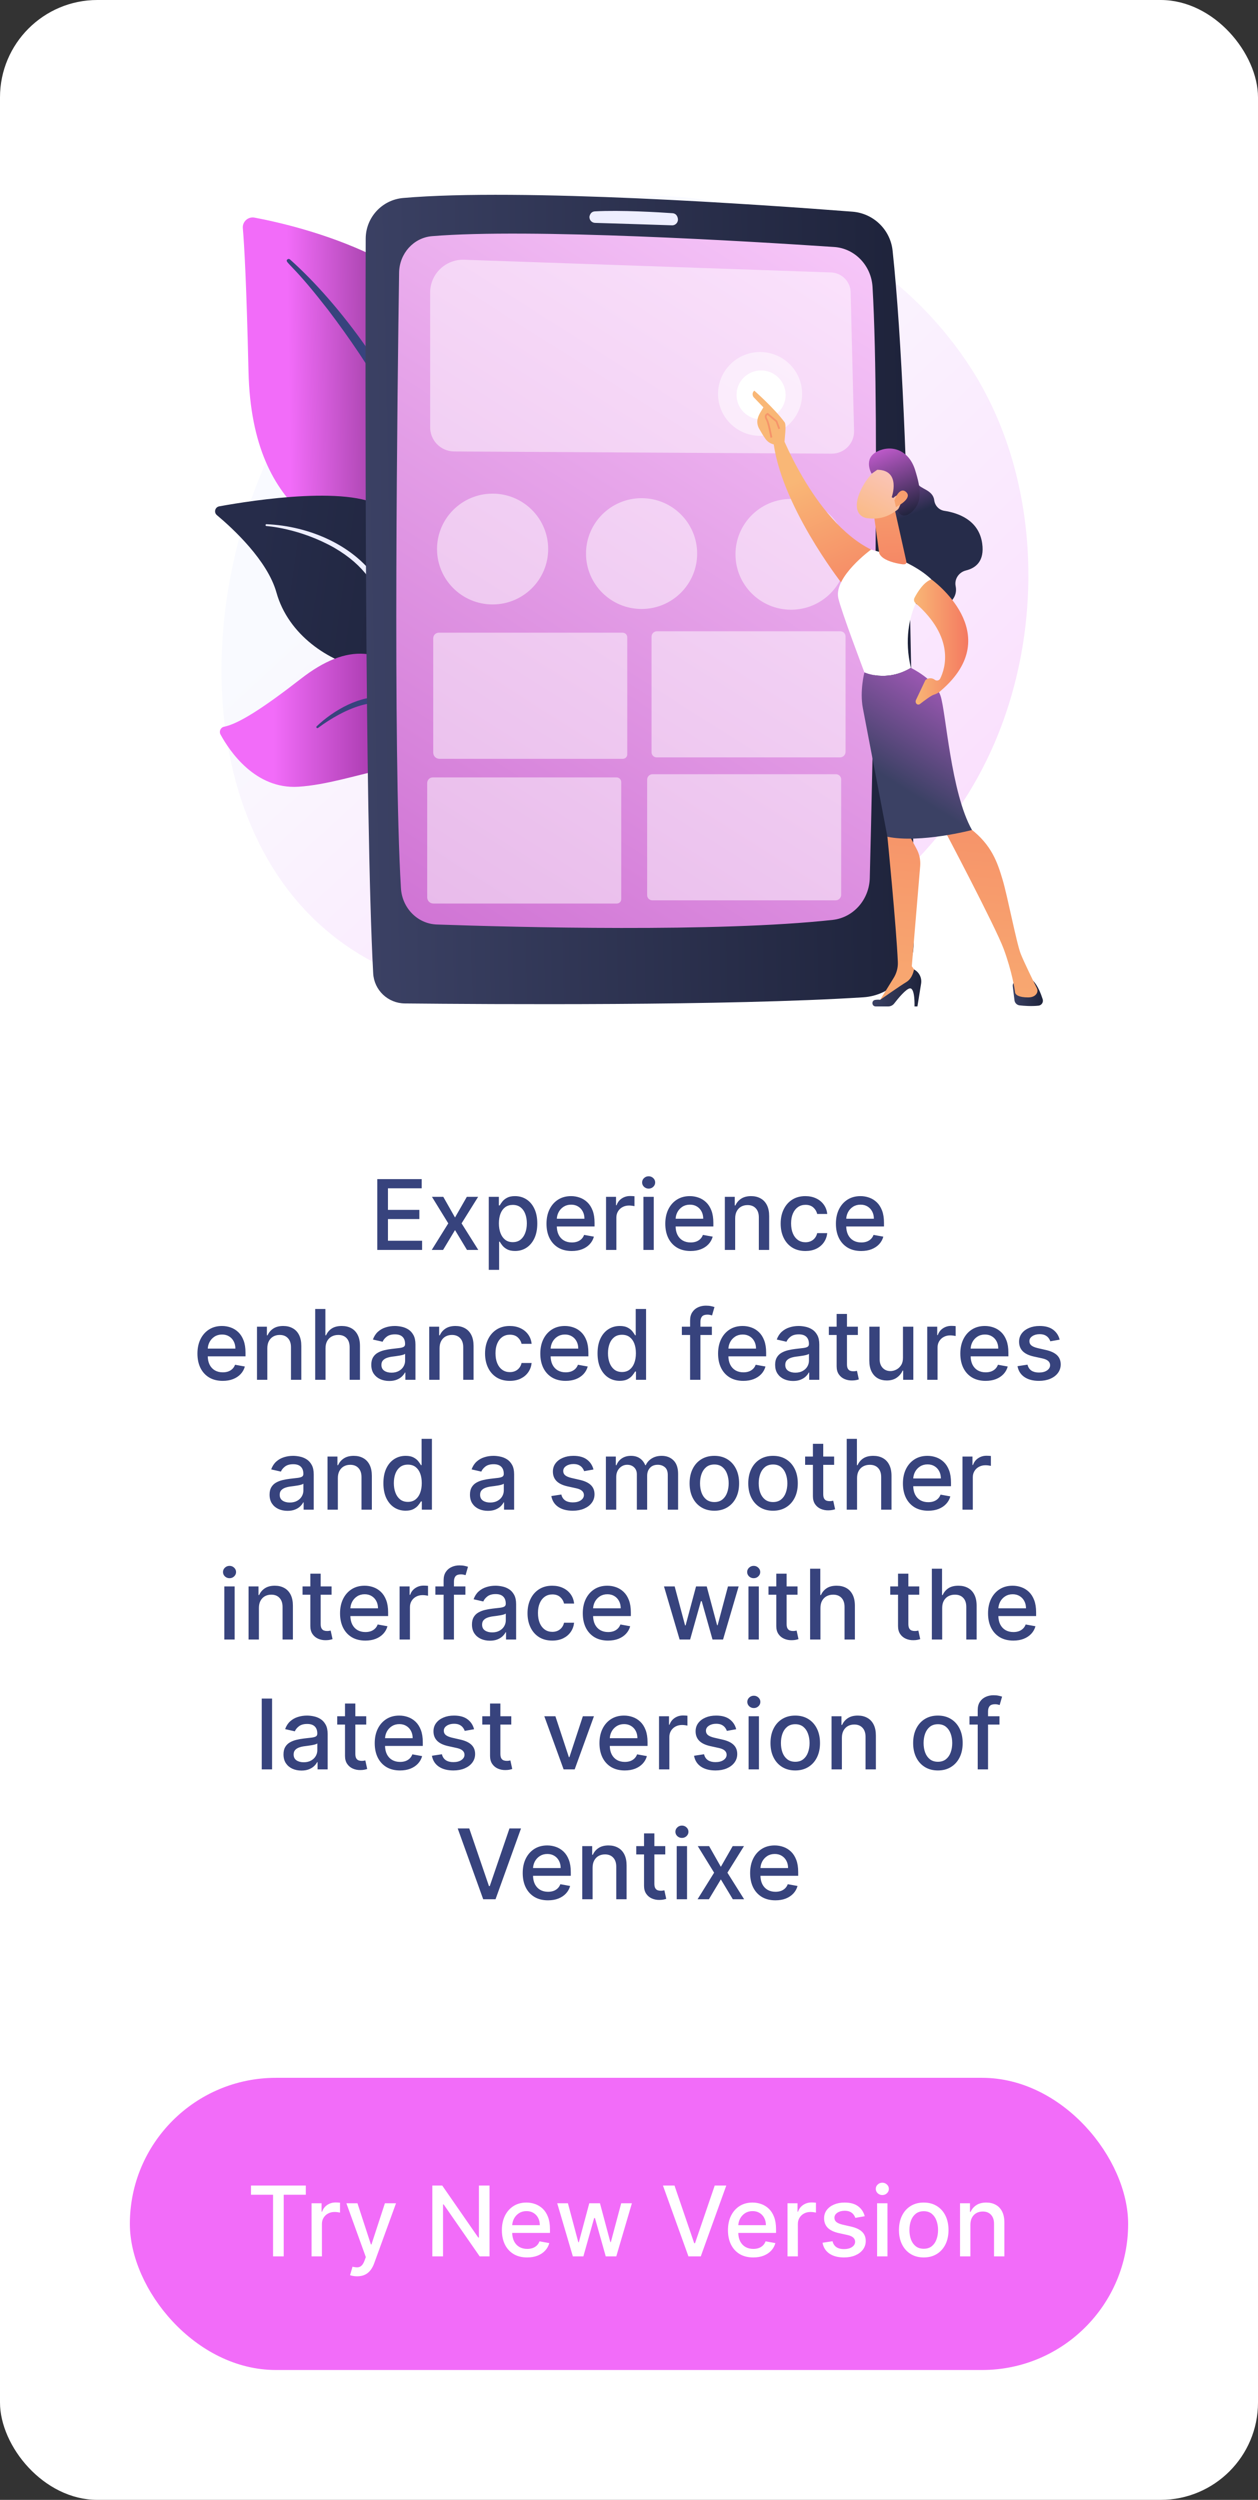 <svg width="155" height="308" viewBox="0 0 155 308" fill="none" xmlns="http://www.w3.org/2000/svg">
<rect x="0" y="0" width="155" height="308" fill="#333333" stroke="none"/>
<rect width="155" height="308" rx="12" fill="white"/>
<g clip-path="url(#clip0_439_9626)">
<path opacity="0.3" d="M122.541 91.537C112.47 115.008 85.885 125.089 65.055 123.37C59.368 122.901 47.925 121.956 38.99 113.532C21.831 97.353 24.473 63.536 40.899 43.626C43.015 41.062 57.657 23.883 80.473 24.113C97.179 24.282 108.904 33.69 110.33 34.862C112.131 36.343 116.103 39.862 119.683 45.444C128.095 58.56 128.835 76.87 122.541 91.537Z" fill="url(#paint0_linear_439_9626)"/>
<path d="M53.954 86.186C53.954 86.186 54.261 73.302 48.309 69.854C42.357 66.406 31.041 64.25 30.617 45.75C30.368 34.919 30.099 30.184 29.919 28.119C29.849 27.313 30.567 26.663 31.364 26.813C37.001 27.872 55.312 32.229 59.152 44.691C63.703 59.464 53.954 86.186 53.954 86.186Z" fill="url(#paint1_linear_439_9626)"/>
<path d="M35.723 31.96C41.911 37.462 49.066 47.2 52.879 56.938C53.369 58.542 54.801 61.955 55.422 68.019C55.978 73.076 55.702 78.42 55.028 81.957C54.986 82.181 54.769 82.328 54.545 82.285C54.159 82.213 54.211 81.799 54.214 81.812C54.983 75.768 54.664 68.246 52.902 61.458C50.65 53.124 45.629 45.044 40.434 38.19L39.9 37.516C35.876 32.363 35.029 32.325 35.405 31.966C35.494 31.881 35.633 31.88 35.723 31.96Z" fill="#37437D"/>
<path d="M63.518 110.957C64.324 111.351 55.895 100.783 53.255 84.186C52.011 76.365 51.994 66.566 47.526 62.789C43.807 59.647 31.152 61.631 27.011 62.385C26.494 62.479 26.319 63.131 26.722 63.468C28.708 65.131 32.956 69.053 34.062 73.005C35.521 78.215 40.489 81.529 44.937 82.426C49.384 83.323 51.858 84.193 54.025 91.284C56.191 98.376 61.23 109.839 63.518 110.957Z" fill="url(#paint2_linear_439_9626)"/>
<path d="M32.835 64.586C38.118 64.807 43.788 67.21 46.666 71.717L46.938 72.147C47.565 73.155 51.121 80.324 53.095 86.267C53.12 86.341 53.08 86.421 53.005 86.445C52.879 86.487 52.816 86.349 52.828 86.361C51.452 83.004 49.476 78.747 47.903 75.564C46.215 72.091 45.034 69.739 41.184 67.486C36.9 65.06 32.806 64.81 32.818 64.812C32.756 64.806 32.711 64.75 32.717 64.688C32.723 64.628 32.775 64.584 32.835 64.586Z" fill="#EEEFFF"/>
<path d="M59.905 112.347C60.383 112.599 57.213 107.159 56.97 102.367C56.727 97.575 55.643 89.396 51.498 84.503C47.353 79.611 42.814 79.164 37.095 83.612C32.329 87.319 29.356 89.189 27.612 89.537C27.181 89.623 26.96 90.109 27.17 90.495C28.289 92.548 31.45 97.264 36.759 96.932C43.53 96.509 51.737 92.12 54.238 95.781C56.739 99.442 56.418 101.491 56.495 103.226C56.572 104.961 56.743 110.685 59.905 112.347Z" fill="url(#paint3_linear_439_9626)"/>
<path d="M39.016 89.487C41.091 87.504 44.469 85.556 47.422 85.919C51.263 86.536 53.822 89.094 55.218 92.901C55.764 94.518 55.989 95.381 56.311 97.363C56.337 97.521 56.103 97.568 56.064 97.414C55.829 96.483 55.597 95.508 55.249 94.5C53.224 87.997 48.901 87.121 48.733 86.988C48.407 87.02 46.425 85.541 41.725 88.063C40.847 88.539 39.993 89.083 39.191 89.683L39.186 89.686C39.128 89.73 39.046 89.718 39.002 89.66C38.962 89.606 38.969 89.532 39.016 89.487Z" fill="#37437D"/>
<path d="M49.674 24.393C47.066 24.619 45.066 26.797 45.058 29.407C45.013 45.371 44.938 100.432 45.981 119.921C46.092 121.986 47.79 123.608 49.863 123.63C60.12 123.74 89.621 123.942 106.37 122.874C109.858 122.652 112.573 119.771 112.568 116.286C112.548 99.532 112.279 52.414 109.978 30.877C109.702 28.296 107.621 26.282 105.026 26.08C93.84 25.211 64.136 23.139 49.674 24.393Z" fill="url(#paint4_linear_439_9626)"/>
<path d="M49.175 33.591C48.974 47.246 48.4 92.671 49.401 109.437C49.548 111.887 51.457 113.822 53.814 113.904C63.52 114.241 88.41 114.894 102.593 113.338C105.146 113.058 107.098 110.851 107.166 108.178C107.521 94.243 108.479 51.935 107.506 35.357C107.351 32.712 105.325 30.602 102.784 30.431C92.275 29.725 65.288 28.097 53.228 29.098C50.964 29.286 49.21 31.227 49.175 33.591Z" fill="url(#paint5_linear_439_9626)"/>
<path d="M72.626 26.767C72.635 27.144 72.936 27.449 73.315 27.461C75.182 27.517 80.443 27.678 82.795 27.762C83.258 27.779 83.613 27.356 83.515 26.904C83.507 26.889 83.447 26.31 82.853 26.268C81.262 26.158 76.463 25.861 73.292 26.043C72.641 26.081 72.605 26.819 72.626 26.767Z" fill="#EEEFFF"/>
<path opacity="0.5" d="M76.006 111.322H53.397C52.977 111.322 52.636 110.982 52.636 110.563V96.469C52.636 96.09 52.944 95.782 53.325 95.782H75.968C76.285 95.782 76.542 96.039 76.542 96.355V110.787C76.542 111.082 76.302 111.322 76.006 111.322Z" fill="white"/>
<path opacity="0.5" d="M102.956 110.928H80.376C80.022 110.928 79.736 110.643 79.736 110.291V96.055C79.736 95.687 80.035 95.389 80.404 95.389H103.001C103.355 95.389 103.642 95.675 103.642 96.028V110.244C103.642 110.622 103.335 110.928 102.956 110.928Z" fill="white"/>
<path opacity="0.5" d="M76.749 93.49H54.14C53.72 93.49 53.379 93.151 53.379 92.732V78.638C53.379 78.259 53.687 77.951 54.068 77.951H76.71C77.028 77.951 77.285 78.207 77.285 78.524V92.956C77.285 93.251 77.045 93.49 76.749 93.49Z" fill="white"/>
<path opacity="0.5" d="M103.496 93.316H80.916C80.563 93.316 80.277 93.031 80.277 92.679V78.442C80.277 78.075 80.576 77.777 80.944 77.777H103.542C103.896 77.777 104.183 78.063 104.183 78.416V92.632C104.183 93.01 103.875 93.316 103.496 93.316Z" fill="white"/>
<path opacity="0.5" d="M60.694 74.472C64.476 74.472 67.541 71.416 67.541 67.646C67.541 63.876 64.476 60.819 60.694 60.819C56.913 60.819 53.848 63.876 53.848 67.646C53.848 71.416 56.913 74.472 60.694 74.472Z" fill="white"/>
<path opacity="0.5" d="M79.051 75.031C82.832 75.031 85.897 71.975 85.897 68.205C85.897 64.435 82.832 61.378 79.051 61.378C75.269 61.378 72.204 64.435 72.204 68.205C72.204 71.975 75.269 75.031 79.051 75.031Z" fill="white"/>
<path opacity="0.5" d="M97.467 75.122C101.248 75.122 104.313 72.066 104.313 68.296C104.313 64.525 101.248 61.469 97.467 61.469C93.686 61.469 90.62 64.525 90.62 68.296C90.62 72.066 93.686 75.122 97.467 75.122Z" fill="white"/>
<path opacity="0.5" d="M105.231 53.092C105.27 54.635 104.02 55.905 102.471 55.895L55.949 55.623C54.274 55.606 52.943 54.217 53.002 52.548L53 36.044C53 33.756 54.903 31.923 57.197 32.002L102.385 33.567C103.775 33.616 104.863 34.779 104.814 36.165L105.231 53.092Z" fill="white"/>
<path opacity="0.5" d="M97.313 52.186C99.336 50.169 99.336 46.899 97.313 44.883C95.29 42.866 92.011 42.866 89.988 44.883C87.965 46.899 87.965 50.169 89.988 52.186C92.011 54.203 95.29 54.203 97.313 52.186Z" fill="white"/>
<path d="M93.774 51.67C95.443 51.67 96.797 50.321 96.797 48.656C96.797 46.992 95.443 45.642 93.774 45.642C92.105 45.642 90.751 46.992 90.751 48.656C90.751 50.321 92.105 51.67 93.774 51.67Z" fill="white"/>
<path d="M111.34 58.037C111.34 58.037 112.819 58.754 113.091 59.579C113.309 60.24 114.945 60.325 115.107 61.626C115.19 62.297 115.688 62.835 116.359 62.938C118.03 63.193 120.605 64.058 121.017 66.95C121.331 69.157 120.202 69.994 119.018 70.284C118.148 70.497 117.57 71.341 117.746 72.216C117.914 73.056 117.663 74.028 116.203 74.795C112.932 76.516 109.666 70.719 109.666 70.719L108.997 60.596L111.34 58.037Z" fill="url(#paint6_linear_439_9626)"/>
<path d="M95.944 52.699C95.944 52.699 100.152 64.138 107.323 67.713C107.323 67.713 104.936 71.596 103.691 71.831C103.691 71.831 96.03 62.055 95.249 54.047L95.944 52.699Z" fill="url(#paint7_linear_439_9626)"/>
<path d="M124.783 121.507L124.995 123.242C125.035 123.571 125.295 123.831 125.625 123.869C126.183 123.932 127.078 123.998 127.954 123.905C128.338 123.865 128.588 123.477 128.471 123.109C128.257 122.44 127.867 121.434 127.304 120.843H125.374C125.017 120.843 124.74 121.154 124.783 121.507Z" fill="url(#paint8_linear_439_9626)"/>
<path d="M109.666 101.186L109.34 103.096C109.34 103.096 110.431 114.114 110.625 118.521C110.656 119.212 110.476 119.895 110.113 120.484L108.216 123.555L113.037 120.719L113.133 120.132L112.344 119.05L113.377 106.708C113.438 105.983 113.288 105.255 112.945 104.613L111.948 102.745L109.666 101.186Z" fill="url(#paint9_linear_439_9626)"/>
<path d="M107.898 124H109.437C109.725 124 109.996 123.868 110.172 123.641C110.652 123.019 111.645 121.807 112.12 121.775C112.76 121.733 112.678 124 112.678 124H113.037L113.491 121.183C113.605 120.474 113.252 119.772 112.613 119.439C112.613 119.439 112.467 120.518 111.674 120.995C110.881 121.471 108.448 123.179 108.448 123.179C108.448 123.179 108.15 123.137 107.822 123.196C107.337 123.283 107.405 124 107.898 124Z" fill="url(#paint10_linear_439_9626)"/>
<path d="M116.269 102.093C116.269 102.093 122.661 114.18 123.676 116.94C124.692 119.7 125.048 122.002 125.062 122.22C125.083 122.561 125.508 122.888 126.68 122.888C127.284 122.888 127.58 122.646 127.725 122.412C127.849 122.213 127.855 121.963 127.751 121.753C127.381 121.007 126.208 118.623 125.774 117.542C125.255 116.251 124.139 110.4 123.527 108.366C122.915 106.332 122.223 104.125 119.558 102.093C119.558 102.093 117.729 100.306 116.269 102.093Z" fill="url(#paint11_linear_439_9626)"/>
<path d="M112.232 82.287C110.583 75.322 114.76 71.383 114.76 71.383C112.125 68.861 107.323 67.713 107.323 67.713C107.323 67.713 102.742 71.052 103.285 73.666C103.604 75.199 106.506 82.843 106.506 82.843C106.506 82.843 109.189 84.109 112.232 82.287Z" fill="white"/>
<path d="M115.887 85.735C115.216 83.72 112.232 82.287 112.232 82.287C109.189 84.109 106.506 82.843 106.506 82.843C106.506 82.843 105.904 85.137 106.319 87.268C106.734 89.399 109.34 103.096 109.34 103.096C113.446 103.926 119.761 102.262 119.761 102.262C117.146 97.632 116.558 87.751 115.887 85.735Z" fill="url(#paint12_linear_439_9626)"/>
<path d="M110.318 63.11L111.659 69.113C111.787 69.641 111.304 69.555 110.767 69.454C109.889 69.289 108.758 68.949 108.379 68.268C108.341 68.199 108.322 68.12 108.311 68.042L107.735 63.879C107.689 63.549 107.868 63.229 108.174 63.093L109.285 62.602C109.713 62.413 110.208 62.657 110.318 63.11Z" fill="url(#paint13_linear_439_9626)"/>
<path d="M108.746 57.395C108.746 57.395 107.158 58.063 106.079 60.35C105 62.637 105.806 63.693 106.818 63.838C107.831 63.983 109.345 63.961 110.946 62.483C112.548 61.006 110.809 56.602 108.746 57.395Z" fill="url(#paint14_linear_439_9626)"/>
<path d="M109.87 61.262C109.87 61.262 111.067 57.916 108.092 57.877L107.392 58.365C107.392 58.365 106.3 56.509 108.092 55.624C109.884 54.738 111.981 55.47 112.743 57.877C113.506 60.284 113.636 61.895 112.368 63.047C111.099 64.198 110.576 62.892 110.576 62.892C110.576 62.892 111.267 61.815 110.986 61.239C110.704 60.663 110.056 61.358 110.056 61.358L109.87 61.262Z" fill="url(#paint15_linear_439_9626)"/>
<path d="M110.203 61.635C110.203 61.635 110.809 59.911 111.617 60.598C112.425 61.284 110.96 62.19 110.387 62.483L110.203 61.635Z" fill="url(#paint16_linear_439_9626)"/>
<path d="M95.54 54.781C95.475 54.984 96.219 55.294 96.657 54.462C96.672 54.063 96.915 52.354 96.676 52.029C95.403 50.298 92.934 48.128 92.934 48.128C92.517 48.539 92.861 48.942 92.861 48.942L94.058 50.186C93.808 50.637 93.502 51.018 93.359 51.564C93.251 51.977 93.317 52.419 93.526 52.796C93.737 53.173 94.023 53.664 94.295 54.048C94.808 54.775 95.54 54.781 95.54 54.781Z" fill="url(#paint17_linear_439_9626)"/>
<path d="M94.933 53.93C94.843 53.429 94.568 52.06 94.378 51.752C94.245 51.537 94.202 51.358 94.245 51.204C94.281 51.075 94.375 50.973 94.531 50.894L94.597 50.86L95.768 51.849L96.121 52.795L95.912 52.873L95.579 51.981L94.57 51.129C94.51 51.169 94.474 51.214 94.46 51.264C94.435 51.353 94.471 51.478 94.568 51.635C94.819 52.043 95.139 53.815 95.153 53.891L94.933 53.93Z" fill="url(#paint18_linear_439_9626)"/>
<path d="M114.76 71.383C114.76 71.383 124.115 78.056 115.956 85.068C115.956 85.068 115.645 85.419 115.033 85.601C114.724 85.693 113.81 86.383 113.347 86.742C113.198 86.858 112.983 86.819 112.883 86.659C112.804 86.534 112.795 86.378 112.858 86.245L114.016 83.803C114.338 83.504 114.83 83.482 115.177 83.753C115.397 83.925 115.721 83.853 115.845 83.602C116.476 82.321 117.666 78.554 112.792 74.298C112.609 74.138 112.562 73.874 112.675 73.658C113.017 73.002 113.801 71.7 114.76 71.383Z" fill="url(#paint19_linear_439_9626)"/>
</g>
<path d="M46.484 154V145.273H51.956V146.406H47.801V149.065H51.67V150.195H47.801V152.866H52.007V154H46.484ZM54.618 147.455L56.063 150.003L57.52 147.455H58.913L56.872 150.727L58.931 154H57.537L56.063 151.554L54.593 154H53.195L55.232 150.727L53.22 147.455H54.618ZM60.222 156.455V147.455H61.466V148.516H61.573C61.647 148.379 61.753 148.222 61.892 148.043C62.031 147.864 62.225 147.707 62.472 147.574C62.719 147.438 63.046 147.369 63.452 147.369C63.98 147.369 64.452 147.503 64.867 147.77C65.281 148.037 65.607 148.422 65.843 148.925C66.081 149.428 66.201 150.033 66.201 150.74C66.201 151.447 66.083 152.054 65.847 152.56C65.611 153.062 65.287 153.45 64.875 153.723C64.463 153.993 63.993 154.128 63.465 154.128C63.067 154.128 62.742 154.061 62.489 153.928C62.239 153.794 62.043 153.638 61.901 153.459C61.759 153.28 61.649 153.121 61.573 152.982H61.496V156.455H60.222ZM61.47 150.727C61.47 151.187 61.537 151.591 61.671 151.938C61.804 152.284 61.997 152.555 62.25 152.751C62.503 152.945 62.813 153.041 63.179 153.041C63.56 153.041 63.878 152.94 64.134 152.739C64.389 152.534 64.583 152.257 64.713 151.908C64.847 151.558 64.913 151.165 64.913 150.727C64.913 150.295 64.848 149.908 64.718 149.564C64.59 149.22 64.397 148.949 64.138 148.75C63.882 148.551 63.563 148.452 63.179 148.452C62.81 148.452 62.497 148.547 62.242 148.737C61.989 148.928 61.797 149.193 61.666 149.534C61.536 149.875 61.47 150.273 61.47 150.727ZM70.449 154.132C69.804 154.132 69.249 153.994 68.783 153.719C68.32 153.44 67.962 153.05 67.709 152.547C67.459 152.041 67.334 151.449 67.334 150.77C67.334 150.099 67.459 149.509 67.709 148.997C67.962 148.486 68.314 148.087 68.766 147.8C69.22 147.513 69.752 147.369 70.36 147.369C70.729 147.369 71.087 147.43 71.433 147.553C71.78 147.675 72.091 147.866 72.367 148.128C72.642 148.389 72.86 148.729 73.019 149.146C73.178 149.561 73.257 150.065 73.257 150.659V151.111H68.054V150.156H72.009C72.009 149.821 71.941 149.524 71.804 149.266C71.668 149.004 71.476 148.798 71.229 148.648C70.985 148.497 70.698 148.422 70.368 148.422C70.01 148.422 69.698 148.51 69.431 148.686C69.166 148.859 68.962 149.087 68.817 149.368C68.675 149.646 68.604 149.949 68.604 150.276V151.021C68.604 151.459 68.681 151.831 68.834 152.138C68.99 152.445 69.208 152.679 69.486 152.841C69.764 153 70.09 153.08 70.462 153.08C70.703 153.08 70.924 153.045 71.122 152.977C71.321 152.906 71.493 152.801 71.638 152.662C71.783 152.523 71.894 152.351 71.97 152.146L73.176 152.364C73.08 152.719 72.906 153.03 72.656 153.297C72.409 153.561 72.098 153.767 71.723 153.915C71.351 154.06 70.926 154.132 70.449 154.132ZM74.671 154V147.455H75.903V148.494H75.971C76.09 148.142 76.3 147.865 76.601 147.663C76.905 147.459 77.249 147.357 77.633 147.357C77.712 147.357 77.806 147.359 77.914 147.365C78.025 147.371 78.111 147.378 78.174 147.386V148.605C78.123 148.591 78.032 148.575 77.901 148.558C77.77 148.538 77.64 148.528 77.509 148.528C77.208 148.528 76.939 148.592 76.704 148.72C76.471 148.845 76.286 149.02 76.15 149.244C76.013 149.466 75.945 149.719 75.945 150.003V154H74.671ZM79.276 154V147.455H80.551V154H79.276ZM79.92 146.445C79.698 146.445 79.508 146.371 79.349 146.223C79.193 146.072 79.115 145.893 79.115 145.686C79.115 145.476 79.193 145.297 79.349 145.149C79.508 144.999 79.698 144.923 79.92 144.923C80.141 144.923 80.33 144.999 80.487 145.149C80.646 145.297 80.725 145.476 80.725 145.686C80.725 145.893 80.646 146.072 80.487 146.223C80.33 146.371 80.141 146.445 79.92 146.445ZM85.086 154.132C84.441 154.132 83.885 153.994 83.42 153.719C82.957 153.44 82.599 153.05 82.346 152.547C82.096 152.041 81.971 151.449 81.971 150.77C81.971 150.099 82.096 149.509 82.346 148.997C82.599 148.486 82.951 148.087 83.403 147.8C83.857 147.513 84.388 147.369 84.996 147.369C85.366 147.369 85.724 147.43 86.07 147.553C86.417 147.675 86.728 147.866 87.003 148.128C87.279 148.389 87.496 148.729 87.655 149.146C87.814 149.561 87.894 150.065 87.894 150.659V151.111H82.691V150.156H86.645C86.645 149.821 86.577 149.524 86.441 149.266C86.305 149.004 86.113 148.798 85.866 148.648C85.621 148.497 85.334 148.422 85.005 148.422C84.647 148.422 84.334 148.51 84.067 148.686C83.803 148.859 83.599 149.087 83.454 149.368C83.312 149.646 83.241 149.949 83.241 150.276V151.021C83.241 151.459 83.317 151.831 83.471 152.138C83.627 152.445 83.844 152.679 84.123 152.841C84.401 153 84.726 153.08 85.099 153.08C85.34 153.08 85.56 153.045 85.759 152.977C85.958 152.906 86.13 152.801 86.275 152.662C86.42 152.523 86.53 152.351 86.607 152.146L87.813 152.364C87.716 152.719 87.543 153.03 87.293 153.297C87.046 153.561 86.735 153.767 86.36 153.915C85.988 154.06 85.563 154.132 85.086 154.132ZM90.582 150.114V154H89.308V147.455H90.531V148.52H90.612C90.762 148.173 90.998 147.895 91.319 147.685C91.643 147.474 92.051 147.369 92.542 147.369C92.988 147.369 93.379 147.463 93.714 147.651C94.049 147.835 94.309 148.111 94.494 148.477C94.678 148.844 94.771 149.297 94.771 149.837V154H93.497V149.99C93.497 149.516 93.373 149.145 93.126 148.878C92.879 148.608 92.539 148.473 92.107 148.473C91.812 148.473 91.549 148.537 91.319 148.665C91.092 148.793 90.911 148.98 90.778 149.227C90.647 149.472 90.582 149.767 90.582 150.114ZM99.237 154.132C98.603 154.132 98.058 153.989 97.6 153.702C97.146 153.412 96.796 153.013 96.552 152.504C96.308 151.996 96.186 151.413 96.186 150.757C96.186 150.092 96.311 149.506 96.561 148.997C96.811 148.486 97.163 148.087 97.617 147.8C98.072 147.513 98.607 147.369 99.224 147.369C99.721 147.369 100.164 147.462 100.553 147.646C100.943 147.828 101.257 148.084 101.495 148.413C101.737 148.743 101.88 149.128 101.926 149.568H100.686C100.617 149.261 100.461 148.997 100.217 148.776C99.975 148.554 99.651 148.443 99.245 148.443C98.89 148.443 98.579 148.537 98.312 148.724C98.048 148.909 97.842 149.173 97.694 149.517C97.546 149.858 97.472 150.261 97.472 150.727C97.472 151.205 97.545 151.616 97.69 151.963C97.835 152.31 98.039 152.578 98.303 152.768C98.57 152.959 98.884 153.054 99.245 153.054C99.487 153.054 99.705 153.01 99.901 152.922C100.1 152.831 100.267 152.702 100.4 152.534C100.536 152.366 100.632 152.165 100.686 151.929H101.926C101.88 152.352 101.742 152.73 101.512 153.062C101.282 153.395 100.974 153.656 100.588 153.847C100.204 154.037 99.754 154.132 99.237 154.132ZM106.109 154.132C105.464 154.132 104.909 153.994 104.443 153.719C103.98 153.44 103.622 153.05 103.369 152.547C103.119 152.041 102.994 151.449 102.994 150.77C102.994 150.099 103.119 149.509 103.369 148.997C103.622 148.486 103.974 148.087 104.426 147.8C104.881 147.513 105.412 147.369 106.02 147.369C106.389 147.369 106.747 147.43 107.094 147.553C107.44 147.675 107.751 147.866 108.027 148.128C108.302 148.389 108.52 148.729 108.679 149.146C108.838 149.561 108.917 150.065 108.917 150.659V151.111H103.714V150.156H107.669C107.669 149.821 107.601 149.524 107.464 149.266C107.328 149.004 107.136 148.798 106.889 148.648C106.645 148.497 106.358 148.422 106.028 148.422C105.67 148.422 105.358 148.51 105.091 148.686C104.827 148.859 104.622 149.087 104.477 149.368C104.335 149.646 104.264 149.949 104.264 150.276V151.021C104.264 151.459 104.341 151.831 104.494 152.138C104.65 152.445 104.868 152.679 105.146 152.841C105.425 153 105.75 153.08 106.122 153.08C106.363 153.08 106.584 153.045 106.782 152.977C106.981 152.906 107.153 152.801 107.298 152.662C107.443 152.523 107.554 152.351 107.631 152.146L108.836 152.364C108.74 152.719 108.567 153.03 108.317 153.297C108.069 153.561 107.758 153.767 107.383 153.915C107.011 154.06 106.586 154.132 106.109 154.132ZM27.441 170.132C26.796 170.132 26.241 169.994 25.775 169.719C25.312 169.44 24.954 169.05 24.701 168.547C24.451 168.041 24.326 167.449 24.326 166.77C24.326 166.099 24.451 165.509 24.701 164.997C24.954 164.486 25.306 164.087 25.758 163.8C26.212 163.513 26.744 163.369 27.352 163.369C27.721 163.369 28.079 163.43 28.426 163.553C28.772 163.675 29.083 163.866 29.359 164.128C29.634 164.389 29.852 164.729 30.011 165.146C30.17 165.561 30.25 166.065 30.25 166.659V167.111H25.046V166.156H29.001C29.001 165.821 28.933 165.524 28.796 165.266C28.66 165.004 28.468 164.798 28.221 164.648C27.977 164.497 27.69 164.422 27.36 164.422C27.002 164.422 26.69 164.51 26.423 164.686C26.159 164.859 25.954 165.087 25.809 165.368C25.667 165.646 25.596 165.949 25.596 166.276V167.021C25.596 167.459 25.673 167.831 25.826 168.138C25.982 168.445 26.2 168.679 26.478 168.841C26.757 169 27.082 169.08 27.454 169.08C27.695 169.08 27.916 169.045 28.114 168.977C28.313 168.906 28.485 168.801 28.63 168.662C28.775 168.523 28.886 168.351 28.962 168.146L30.169 168.364C30.072 168.719 29.899 169.03 29.649 169.297C29.401 169.561 29.09 169.767 28.715 169.915C28.343 170.06 27.919 170.132 27.441 170.132ZM32.937 166.114V170H31.663V163.455H32.886V164.52H32.967C33.118 164.173 33.353 163.895 33.675 163.685C33.998 163.474 34.406 163.369 34.898 163.369C35.344 163.369 35.734 163.463 36.069 163.651C36.405 163.835 36.665 164.111 36.849 164.477C37.034 164.844 37.126 165.297 37.126 165.837V170H35.852V165.99C35.852 165.516 35.728 165.145 35.481 164.878C35.234 164.608 34.895 164.473 34.463 164.473C34.167 164.473 33.905 164.537 33.675 164.665C33.447 164.793 33.267 164.98 33.133 165.227C33.003 165.472 32.937 165.767 32.937 166.114ZM40.109 166.114V170H38.835V161.273H40.092V164.52H40.173C40.327 164.168 40.561 163.888 40.876 163.68C41.192 163.473 41.603 163.369 42.112 163.369C42.561 163.369 42.953 163.462 43.288 163.646C43.626 163.831 43.888 164.107 44.072 164.473C44.26 164.837 44.353 165.291 44.353 165.837V170H43.079V165.99C43.079 165.51 42.956 165.138 42.709 164.874C42.462 164.607 42.118 164.473 41.677 164.473C41.376 164.473 41.106 164.537 40.868 164.665C40.632 164.793 40.446 164.98 40.309 165.227C40.176 165.472 40.109 165.767 40.109 166.114ZM47.959 170.145C47.544 170.145 47.169 170.068 46.834 169.915C46.498 169.759 46.233 169.533 46.037 169.237C45.844 168.942 45.747 168.58 45.747 168.151C45.747 167.781 45.818 167.477 45.96 167.239C46.102 167 46.294 166.811 46.535 166.672C46.777 166.533 47.047 166.428 47.345 166.357C47.643 166.286 47.947 166.232 48.257 166.195C48.649 166.149 48.967 166.112 49.212 166.084C49.456 166.053 49.633 166.003 49.744 165.935C49.855 165.866 49.91 165.756 49.91 165.602V165.572C49.91 165.2 49.805 164.912 49.595 164.707C49.388 164.503 49.078 164.401 48.666 164.401C48.237 164.401 47.899 164.496 47.652 164.686C47.407 164.874 47.239 165.082 47.145 165.312L45.947 165.04C46.089 164.642 46.297 164.321 46.569 164.077C46.845 163.83 47.162 163.651 47.52 163.54C47.878 163.426 48.254 163.369 48.649 163.369C48.91 163.369 49.187 163.401 49.48 163.463C49.775 163.523 50.051 163.634 50.307 163.795C50.565 163.957 50.777 164.189 50.942 164.49C51.106 164.788 51.189 165.176 51.189 165.653V170H49.944V169.105H49.893C49.811 169.27 49.687 169.432 49.523 169.591C49.358 169.75 49.146 169.882 48.888 169.987C48.629 170.092 48.319 170.145 47.959 170.145ZM48.236 169.122C48.588 169.122 48.889 169.053 49.139 168.913C49.392 168.774 49.584 168.592 49.714 168.368C49.848 168.141 49.915 167.898 49.915 167.639V166.795C49.869 166.841 49.781 166.884 49.65 166.923C49.523 166.96 49.376 166.993 49.212 167.021C49.047 167.047 48.886 167.071 48.73 167.094C48.574 167.114 48.443 167.131 48.338 167.145C48.091 167.176 47.865 167.229 47.66 167.303C47.459 167.376 47.297 167.483 47.175 167.622C47.055 167.759 46.996 167.94 46.996 168.168C46.996 168.483 47.112 168.722 47.345 168.884C47.578 169.043 47.875 169.122 48.236 169.122ZM54.16 166.114V170H52.886V163.455H54.109V164.52H54.19C54.34 164.173 54.576 163.895 54.897 163.685C55.221 163.474 55.629 163.369 56.12 163.369C56.566 163.369 56.957 163.463 57.292 163.651C57.627 163.835 57.887 164.111 58.072 164.477C58.257 164.844 58.349 165.297 58.349 165.837V170H57.075V165.99C57.075 165.516 56.951 165.145 56.704 164.878C56.457 164.608 56.117 164.473 55.685 164.473C55.39 164.473 55.127 164.537 54.897 164.665C54.67 164.793 54.489 164.98 54.356 165.227C54.225 165.472 54.16 165.767 54.16 166.114ZM62.815 170.132C62.181 170.132 61.636 169.989 61.178 169.702C60.724 169.412 60.374 169.013 60.13 168.504C59.886 167.996 59.764 167.413 59.764 166.757C59.764 166.092 59.889 165.506 60.139 164.997C60.389 164.486 60.741 164.087 61.196 163.8C61.65 163.513 62.185 163.369 62.802 163.369C63.299 163.369 63.742 163.462 64.132 163.646C64.521 163.828 64.835 164.084 65.073 164.413C65.315 164.743 65.458 165.128 65.504 165.568H64.264C64.195 165.261 64.039 164.997 63.795 164.776C63.553 164.554 63.23 164.443 62.823 164.443C62.468 164.443 62.157 164.537 61.89 164.724C61.626 164.909 61.42 165.173 61.272 165.517C61.124 165.858 61.051 166.261 61.051 166.727C61.051 167.205 61.123 167.616 61.268 167.963C61.413 168.31 61.617 168.578 61.882 168.768C62.149 168.959 62.462 169.054 62.823 169.054C63.065 169.054 63.284 169.01 63.48 168.922C63.678 168.831 63.845 168.702 63.978 168.534C64.115 168.366 64.21 168.165 64.264 167.929H65.504C65.458 168.352 65.32 168.73 65.09 169.062C64.86 169.395 64.552 169.656 64.166 169.847C63.782 170.037 63.332 170.132 62.815 170.132ZM69.687 170.132C69.042 170.132 68.487 169.994 68.021 169.719C67.558 169.44 67.2 169.05 66.947 168.547C66.697 168.041 66.572 167.449 66.572 166.77C66.572 166.099 66.697 165.509 66.947 164.997C67.2 164.486 67.552 164.087 68.004 163.8C68.459 163.513 68.99 163.369 69.598 163.369C69.967 163.369 70.325 163.43 70.672 163.553C71.018 163.675 71.329 163.866 71.605 164.128C71.88 164.389 72.098 164.729 72.257 165.146C72.416 165.561 72.496 166.065 72.496 166.659V167.111H67.292V166.156H71.247C71.247 165.821 71.179 165.524 71.042 165.266C70.906 165.004 70.714 164.798 70.467 164.648C70.223 164.497 69.936 164.422 69.606 164.422C69.248 164.422 68.936 164.51 68.669 164.686C68.405 164.859 68.2 165.087 68.055 165.368C67.913 165.646 67.842 165.949 67.842 166.276V167.021C67.842 167.459 67.919 167.831 68.072 168.138C68.228 168.445 68.446 168.679 68.724 168.841C69.003 169 69.328 169.08 69.7 169.08C69.942 169.08 70.162 169.045 70.361 168.977C70.559 168.906 70.731 168.801 70.876 168.662C71.021 168.523 71.132 168.351 71.209 168.146L72.415 168.364C72.318 168.719 72.145 169.03 71.895 169.297C71.647 169.561 71.337 169.767 70.962 169.915C70.589 170.06 70.165 170.132 69.687 170.132ZM76.36 170.128C75.831 170.128 75.36 169.993 74.945 169.723C74.533 169.45 74.209 169.062 73.973 168.56C73.74 168.054 73.624 167.447 73.624 166.74C73.624 166.033 73.742 165.428 73.978 164.925C74.216 164.422 74.543 164.037 74.958 163.77C75.372 163.503 75.843 163.369 76.368 163.369C76.774 163.369 77.101 163.438 77.348 163.574C77.598 163.707 77.791 163.864 77.928 164.043C78.067 164.222 78.175 164.379 78.252 164.516H78.328V161.273H79.603V170H78.358V168.982H78.252C78.175 169.121 78.064 169.28 77.919 169.459C77.777 169.638 77.581 169.794 77.331 169.928C77.081 170.061 76.757 170.128 76.36 170.128ZM76.641 169.041C77.007 169.041 77.317 168.945 77.57 168.751C77.826 168.555 78.019 168.284 78.149 167.938C78.283 167.591 78.35 167.187 78.35 166.727C78.35 166.273 78.284 165.875 78.154 165.534C78.023 165.193 77.831 164.928 77.578 164.737C77.326 164.547 77.013 164.452 76.641 164.452C76.257 164.452 75.938 164.551 75.682 164.75C75.426 164.949 75.233 165.22 75.103 165.564C74.975 165.908 74.911 166.295 74.911 166.727C74.911 167.165 74.976 167.558 75.107 167.908C75.237 168.257 75.431 168.534 75.686 168.739C75.945 168.94 76.263 169.041 76.641 169.041ZM87.712 163.455V164.477H84.013V163.455H87.712ZM85.027 170V162.696C85.027 162.287 85.117 161.947 85.296 161.678C85.475 161.405 85.712 161.202 86.007 161.068C86.303 160.932 86.624 160.864 86.97 160.864C87.226 160.864 87.445 160.885 87.627 160.928C87.808 160.967 87.943 161.004 88.031 161.038L87.733 162.07C87.674 162.053 87.597 162.033 87.503 162.01C87.409 161.984 87.296 161.972 87.162 161.972C86.853 161.972 86.631 162.048 86.497 162.202C86.367 162.355 86.301 162.577 86.301 162.866V170H85.027ZM91.59 170.132C90.945 170.132 90.389 169.994 89.924 169.719C89.46 169.44 89.103 169.05 88.85 168.547C88.6 168.041 88.475 167.449 88.475 166.77C88.475 166.099 88.6 165.509 88.85 164.997C89.103 164.486 89.455 164.087 89.906 163.8C90.361 163.513 90.892 163.369 91.5 163.369C91.87 163.369 92.228 163.43 92.574 163.553C92.921 163.675 93.232 163.866 93.507 164.128C93.783 164.389 94 164.729 94.159 165.146C94.318 165.561 94.398 166.065 94.398 166.659V167.111H89.195V166.156H93.149C93.149 165.821 93.081 165.524 92.945 165.266C92.808 165.004 92.617 164.798 92.37 164.648C92.125 164.497 91.838 164.422 91.509 164.422C91.151 164.422 90.838 164.51 90.571 164.686C90.307 164.859 90.103 165.087 89.958 165.368C89.816 165.646 89.745 165.949 89.745 166.276V167.021C89.745 167.459 89.821 167.831 89.975 168.138C90.131 168.445 90.348 168.679 90.627 168.841C90.905 169 91.23 169.08 91.603 169.08C91.844 169.08 92.064 169.045 92.263 168.977C92.462 168.906 92.634 168.801 92.779 168.662C92.924 168.523 93.034 168.351 93.111 168.146L94.317 168.364C94.22 168.719 94.047 169.03 93.797 169.297C93.55 169.561 93.239 169.767 92.864 169.915C92.492 170.06 92.067 170.132 91.59 170.132ZM97.716 170.145C97.302 170.145 96.927 170.068 96.591 169.915C96.256 169.759 95.991 169.533 95.795 169.237C95.601 168.942 95.505 168.58 95.505 168.151C95.505 167.781 95.576 167.477 95.718 167.239C95.86 167 96.052 166.811 96.293 166.672C96.535 166.533 96.805 166.428 97.103 166.357C97.401 166.286 97.705 166.232 98.015 166.195C98.407 166.149 98.725 166.112 98.969 166.084C99.214 166.053 99.391 166.003 99.502 165.935C99.613 165.866 99.668 165.756 99.668 165.602V165.572C99.668 165.2 99.563 164.912 99.353 164.707C99.145 164.503 98.836 164.401 98.424 164.401C97.995 164.401 97.657 164.496 97.41 164.686C97.165 164.874 96.996 165.082 96.903 165.312L95.705 165.04C95.847 164.642 96.055 164.321 96.327 164.077C96.603 163.83 96.92 163.651 97.278 163.54C97.635 163.426 98.012 163.369 98.407 163.369C98.668 163.369 98.945 163.401 99.238 163.463C99.533 163.523 99.809 163.634 100.064 163.795C100.323 163.957 100.535 164.189 100.699 164.49C100.864 164.788 100.947 165.176 100.947 165.653V170H99.702V169.105H99.651C99.569 169.27 99.445 169.432 99.28 169.591C99.116 169.75 98.904 169.882 98.645 169.987C98.387 170.092 98.077 170.145 97.716 170.145ZM97.993 169.122C98.346 169.122 98.647 169.053 98.897 168.913C99.15 168.774 99.341 168.592 99.472 168.368C99.606 168.141 99.672 167.898 99.672 167.639V166.795C99.627 166.841 99.539 166.884 99.408 166.923C99.28 166.96 99.134 166.993 98.969 167.021C98.805 167.047 98.644 167.071 98.488 167.094C98.332 167.114 98.201 167.131 98.096 167.145C97.849 167.176 97.623 167.229 97.418 167.303C97.216 167.376 97.055 167.483 96.932 167.622C96.813 167.759 96.753 167.94 96.753 168.168C96.753 168.483 96.87 168.722 97.103 168.884C97.336 169.043 97.633 169.122 97.993 169.122ZM105.699 163.455V164.477H102.124V163.455H105.699ZM103.083 161.886H104.357V168.078C104.357 168.325 104.394 168.511 104.468 168.636C104.541 168.759 104.637 168.842 104.753 168.888C104.872 168.93 105.002 168.952 105.141 168.952C105.243 168.952 105.333 168.945 105.409 168.93C105.486 168.916 105.546 168.905 105.588 168.896L105.818 169.949C105.744 169.977 105.639 170.006 105.503 170.034C105.367 170.065 105.196 170.082 104.992 170.085C104.656 170.091 104.344 170.031 104.054 169.906C103.764 169.781 103.53 169.588 103.351 169.327C103.172 169.065 103.083 168.737 103.083 168.342V161.886ZM111.255 167.286V163.455H112.533V170H111.28V168.866H111.212C111.062 169.216 110.82 169.507 110.488 169.74C110.158 169.97 109.748 170.085 109.256 170.085C108.836 170.085 108.464 169.993 108.14 169.808C107.819 169.621 107.566 169.344 107.381 168.977C107.199 168.611 107.108 168.158 107.108 167.618V163.455H108.383V167.464C108.383 167.911 108.506 168.266 108.753 168.53C109.001 168.794 109.322 168.926 109.716 168.926C109.955 168.926 110.192 168.866 110.428 168.747C110.667 168.628 110.864 168.447 111.02 168.206C111.18 167.964 111.258 167.658 111.255 167.286ZM114.245 170V163.455H115.477V164.494H115.545C115.664 164.142 115.874 163.865 116.176 163.663C116.48 163.459 116.823 163.357 117.207 163.357C117.286 163.357 117.38 163.359 117.488 163.365C117.599 163.371 117.686 163.378 117.748 163.386V164.605C117.697 164.591 117.606 164.575 117.475 164.558C117.345 164.538 117.214 164.528 117.083 164.528C116.782 164.528 116.514 164.592 116.278 164.72C116.045 164.845 115.86 165.02 115.724 165.244C115.588 165.466 115.519 165.719 115.519 166.003V170H114.245ZM121.437 170.132C120.792 170.132 120.237 169.994 119.771 169.719C119.308 169.44 118.95 169.05 118.697 168.547C118.447 168.041 118.322 167.449 118.322 166.77C118.322 166.099 118.447 165.509 118.697 164.997C118.95 164.486 119.302 164.087 119.754 163.8C120.209 163.513 120.74 163.369 121.348 163.369C121.717 163.369 122.075 163.43 122.422 163.553C122.768 163.675 123.079 163.866 123.355 164.128C123.631 164.389 123.848 164.729 124.007 165.146C124.166 165.561 124.246 166.065 124.246 166.659V167.111H119.042V166.156H122.997C122.997 165.821 122.929 165.524 122.792 165.266C122.656 165.004 122.464 164.798 122.217 164.648C121.973 164.497 121.686 164.422 121.356 164.422C120.998 164.422 120.686 164.51 120.419 164.686C120.155 164.859 119.95 165.087 119.805 165.368C119.663 165.646 119.592 165.949 119.592 166.276V167.021C119.592 167.459 119.669 167.831 119.822 168.138C119.979 168.445 120.196 168.679 120.474 168.841C120.753 169 121.078 169.08 121.45 169.08C121.692 169.08 121.912 169.045 122.111 168.977C122.309 168.906 122.481 168.801 122.626 168.662C122.771 168.523 122.882 168.351 122.959 168.146L124.165 168.364C124.068 168.719 123.895 169.03 123.645 169.297C123.398 169.561 123.086 169.767 122.711 169.915C122.339 170.06 121.915 170.132 121.437 170.132ZM130.564 165.053L129.409 165.257C129.361 165.109 129.284 164.969 129.179 164.835C129.077 164.702 128.938 164.592 128.762 164.507C128.585 164.422 128.365 164.379 128.101 164.379C127.74 164.379 127.439 164.46 127.198 164.622C126.956 164.781 126.835 164.987 126.835 165.24C126.835 165.459 126.916 165.635 127.078 165.768C127.24 165.902 127.502 166.011 127.862 166.097L128.902 166.335C129.504 166.474 129.953 166.689 130.249 166.979C130.544 167.268 130.692 167.645 130.692 168.108C130.692 168.5 130.578 168.849 130.351 169.156C130.127 169.46 129.813 169.699 129.409 169.872C129.009 170.045 128.544 170.132 128.016 170.132C127.283 170.132 126.685 169.976 126.222 169.663C125.759 169.348 125.475 168.901 125.369 168.321L126.601 168.134C126.678 168.455 126.835 168.697 127.074 168.862C127.313 169.024 127.624 169.105 128.007 169.105C128.425 169.105 128.759 169.018 129.009 168.845C129.259 168.669 129.384 168.455 129.384 168.202C129.384 167.997 129.307 167.825 129.154 167.686C129.003 167.547 128.771 167.442 128.459 167.371L127.351 167.128C126.74 166.989 126.289 166.767 125.996 166.463C125.706 166.159 125.561 165.774 125.561 165.308C125.561 164.922 125.669 164.584 125.885 164.294C126.101 164.004 126.399 163.778 126.78 163.616C127.161 163.452 127.597 163.369 128.088 163.369C128.796 163.369 129.352 163.523 129.759 163.83C130.165 164.134 130.433 164.541 130.564 165.053ZM35.425 186.145C35.011 186.145 34.636 186.068 34.3 185.915C33.965 185.759 33.7 185.533 33.504 185.237C33.31 184.942 33.214 184.58 33.214 184.151C33.214 183.781 33.285 183.477 33.427 183.239C33.569 183 33.761 182.811 34.002 182.672C34.244 182.533 34.514 182.428 34.812 182.357C35.11 182.286 35.414 182.232 35.724 182.195C36.116 182.149 36.434 182.112 36.678 182.084C36.923 182.053 37.1 182.003 37.211 181.935C37.322 181.866 37.377 181.756 37.377 181.602V181.572C37.377 181.2 37.272 180.912 37.062 180.707C36.854 180.503 36.545 180.401 36.133 180.401C35.704 180.401 35.366 180.496 35.119 180.686C34.874 180.874 34.705 181.082 34.611 181.312L33.414 181.04C33.556 180.642 33.764 180.321 34.036 180.077C34.312 179.83 34.629 179.651 34.986 179.54C35.344 179.426 35.721 179.369 36.116 179.369C36.377 179.369 36.654 179.401 36.947 179.463C37.242 179.523 37.518 179.634 37.773 179.795C38.032 179.957 38.244 180.189 38.408 180.49C38.573 180.788 38.656 181.176 38.656 181.653V186H37.411V185.105H37.36C37.278 185.27 37.154 185.432 36.989 185.591C36.825 185.75 36.613 185.882 36.354 185.987C36.096 186.092 35.786 186.145 35.425 186.145ZM35.702 185.122C36.055 185.122 36.356 185.053 36.606 184.913C36.859 184.774 37.05 184.592 37.181 184.368C37.315 184.141 37.381 183.898 37.381 183.639V182.795C37.336 182.841 37.248 182.884 37.117 182.923C36.989 182.96 36.843 182.993 36.678 183.021C36.514 183.047 36.353 183.071 36.197 183.094C36.041 183.114 35.91 183.131 35.805 183.145C35.557 183.176 35.332 183.229 35.127 183.303C34.925 183.376 34.764 183.483 34.641 183.622C34.522 183.759 34.462 183.94 34.462 184.168C34.462 184.483 34.579 184.722 34.812 184.884C35.045 185.043 35.342 185.122 35.702 185.122ZM41.627 182.114V186H40.353V179.455H41.576V180.52H41.657C41.807 180.173 42.043 179.895 42.364 179.685C42.688 179.474 43.096 179.369 43.587 179.369C44.033 179.369 44.424 179.463 44.759 179.651C45.094 179.835 45.354 180.111 45.539 180.477C45.723 180.844 45.816 181.297 45.816 181.837V186H44.541V181.99C44.541 181.516 44.418 181.145 44.171 180.878C43.924 180.608 43.584 180.473 43.152 180.473C42.857 180.473 42.594 180.537 42.364 180.665C42.137 180.793 41.956 180.98 41.823 181.227C41.692 181.472 41.627 181.767 41.627 182.114ZM49.975 186.128C49.446 186.128 48.975 185.993 48.56 185.723C48.148 185.45 47.824 185.062 47.588 184.56C47.355 184.054 47.239 183.447 47.239 182.74C47.239 182.033 47.357 181.428 47.593 180.925C47.831 180.422 48.158 180.037 48.573 179.77C48.988 179.503 49.458 179.369 49.983 179.369C50.39 179.369 50.716 179.438 50.963 179.574C51.213 179.707 51.407 179.864 51.543 180.043C51.682 180.222 51.79 180.379 51.867 180.516H51.944V177.273H53.218V186H51.973V184.982H51.867C51.79 185.121 51.679 185.28 51.534 185.459C51.392 185.638 51.196 185.794 50.946 185.928C50.696 186.061 50.373 186.128 49.975 186.128ZM50.256 185.041C50.623 185.041 50.932 184.945 51.185 184.751C51.441 184.555 51.634 184.284 51.765 183.938C51.898 183.591 51.965 183.187 51.965 182.727C51.965 182.273 51.9 181.875 51.769 181.534C51.638 181.193 51.446 180.928 51.194 180.737C50.941 180.547 50.628 180.452 50.256 180.452C49.873 180.452 49.553 180.551 49.297 180.75C49.041 180.949 48.848 181.22 48.718 181.564C48.59 181.908 48.526 182.295 48.526 182.727C48.526 183.165 48.591 183.558 48.722 183.908C48.853 184.257 49.046 184.534 49.301 184.739C49.56 184.94 49.878 185.041 50.256 185.041ZM60.117 186.145C59.702 186.145 59.327 186.068 58.992 185.915C58.657 185.759 58.391 185.533 58.195 185.237C58.002 184.942 57.905 184.58 57.905 184.151C57.905 183.781 57.976 183.477 58.118 183.239C58.26 183 58.452 182.811 58.694 182.672C58.935 182.533 59.205 182.428 59.503 182.357C59.801 182.286 60.105 182.232 60.415 182.195C60.807 182.149 61.125 182.112 61.37 182.084C61.614 182.053 61.791 182.003 61.902 181.935C62.013 181.866 62.069 181.756 62.069 181.602V181.572C62.069 181.2 61.963 180.912 61.753 180.707C61.546 180.503 61.236 180.401 60.824 180.401C60.395 180.401 60.057 180.496 59.81 180.686C59.566 180.874 59.397 181.082 59.303 181.312L58.105 181.04C58.248 180.642 58.455 180.321 58.728 180.077C59.003 179.83 59.32 179.651 59.678 179.54C60.036 179.426 60.412 179.369 60.807 179.369C61.069 179.369 61.346 179.401 61.638 179.463C61.934 179.523 62.209 179.634 62.465 179.795C62.723 179.957 62.935 180.189 63.1 180.49C63.265 180.788 63.347 181.176 63.347 181.653V186H62.103V185.105H62.051C61.969 185.27 61.846 185.432 61.681 185.591C61.516 185.75 61.304 185.882 61.046 185.987C60.787 186.092 60.478 186.145 60.117 186.145ZM60.394 185.122C60.746 185.122 61.047 185.053 61.297 184.913C61.55 184.774 61.742 184.592 61.873 184.368C62.006 184.141 62.073 183.898 62.073 183.639V182.795C62.027 182.841 61.939 182.884 61.809 182.923C61.681 182.96 61.534 182.993 61.37 183.021C61.205 183.047 61.044 183.071 60.888 183.094C60.732 183.114 60.601 183.131 60.496 183.145C60.249 183.176 60.023 183.229 59.819 183.303C59.617 183.376 59.455 183.483 59.333 183.622C59.213 183.759 59.154 183.94 59.154 184.168C59.154 184.483 59.27 184.722 59.503 184.884C59.736 185.043 60.033 185.122 60.394 185.122ZM73.125 181.053L71.97 181.257C71.921 181.109 71.845 180.969 71.74 180.835C71.637 180.702 71.498 180.592 71.322 180.507C71.146 180.422 70.926 180.379 70.662 180.379C70.301 180.379 70 180.46 69.758 180.622C69.517 180.781 69.396 180.987 69.396 181.24C69.396 181.459 69.477 181.635 69.639 181.768C69.801 181.902 70.062 182.011 70.423 182.097L71.463 182.335C72.065 182.474 72.514 182.689 72.809 182.979C73.105 183.268 73.252 183.645 73.252 184.108C73.252 184.5 73.139 184.849 72.912 185.156C72.687 185.46 72.373 185.699 71.97 185.872C71.569 186.045 71.105 186.132 70.576 186.132C69.843 186.132 69.245 185.976 68.782 185.663C68.319 185.348 68.035 184.901 67.93 184.321L69.162 184.134C69.238 184.455 69.396 184.697 69.635 184.862C69.873 185.024 70.184 185.105 70.568 185.105C70.985 185.105 71.319 185.018 71.569 184.845C71.819 184.669 71.944 184.455 71.944 184.202C71.944 183.997 71.868 183.825 71.714 183.686C71.564 183.547 71.332 183.442 71.019 183.371L69.912 183.128C69.301 182.989 68.849 182.767 68.556 182.463C68.267 182.159 68.122 181.774 68.122 181.308C68.122 180.922 68.23 180.584 68.446 180.294C68.662 180.004 68.96 179.778 69.341 179.616C69.721 179.452 70.157 179.369 70.649 179.369C71.356 179.369 71.913 179.523 72.319 179.83C72.725 180.134 72.994 180.541 73.125 181.053ZM74.653 186V179.455H75.876V180.52H75.957C76.094 180.159 76.317 179.878 76.626 179.676C76.936 179.472 77.307 179.369 77.739 179.369C78.176 179.369 78.543 179.472 78.838 179.676C79.136 179.881 79.356 180.162 79.499 180.52H79.567C79.723 180.17 79.972 179.892 80.312 179.685C80.653 179.474 81.06 179.369 81.531 179.369C82.125 179.369 82.609 179.555 82.984 179.928C83.362 180.3 83.551 180.861 83.551 181.611V186H82.277V181.73C82.277 181.287 82.156 180.966 81.915 180.767C81.673 180.568 81.385 180.469 81.05 180.469C80.635 180.469 80.312 180.597 80.082 180.852C79.852 181.105 79.737 181.43 79.737 181.828V186H78.467V181.649C78.467 181.294 78.356 181.009 78.135 180.793C77.913 180.577 77.625 180.469 77.27 180.469C77.028 180.469 76.805 180.533 76.601 180.661C76.399 180.786 76.236 180.96 76.111 181.185C75.989 181.409 75.928 181.669 75.928 181.964V186H74.653ZM88.016 186.132C87.402 186.132 86.867 185.991 86.409 185.71C85.952 185.429 85.597 185.036 85.344 184.53C85.091 184.024 84.965 183.433 84.965 182.757C84.965 182.078 85.091 181.484 85.344 180.976C85.597 180.467 85.952 180.072 86.409 179.791C86.867 179.51 87.402 179.369 88.016 179.369C88.63 179.369 89.165 179.51 89.623 179.791C90.08 180.072 90.435 180.467 90.688 180.976C90.941 181.484 91.067 182.078 91.067 182.757C91.067 183.433 90.941 184.024 90.688 184.53C90.435 185.036 90.08 185.429 89.623 185.71C89.165 185.991 88.63 186.132 88.016 186.132ZM88.02 185.062C88.418 185.062 88.748 184.957 89.009 184.747C89.27 184.537 89.463 184.257 89.588 183.908C89.716 183.558 89.78 183.173 89.78 182.753C89.78 182.335 89.716 181.952 89.588 181.602C89.463 181.25 89.27 180.967 89.009 180.754C88.748 180.541 88.418 180.435 88.02 180.435C87.62 180.435 87.287 180.541 87.023 180.754C86.762 180.967 86.567 181.25 86.439 181.602C86.314 181.952 86.252 182.335 86.252 182.753C86.252 183.173 86.314 183.558 86.439 183.908C86.567 184.257 86.762 184.537 87.023 184.747C87.287 184.957 87.62 185.062 88.02 185.062ZM95.246 186.132C94.633 186.132 94.097 185.991 93.64 185.71C93.183 185.429 92.827 185.036 92.575 184.53C92.322 184.024 92.195 183.433 92.195 182.757C92.195 182.078 92.322 181.484 92.575 180.976C92.827 180.467 93.183 180.072 93.64 179.791C94.097 179.51 94.633 179.369 95.246 179.369C95.86 179.369 96.396 179.51 96.853 179.791C97.31 180.072 97.665 180.467 97.918 180.976C98.171 181.484 98.298 182.078 98.298 182.757C98.298 183.433 98.171 184.024 97.918 184.53C97.665 185.036 97.31 185.429 96.853 185.71C96.396 185.991 95.86 186.132 95.246 186.132ZM95.251 185.062C95.648 185.062 95.978 184.957 96.239 184.747C96.501 184.537 96.694 184.257 96.819 183.908C96.947 183.558 97.011 183.173 97.011 182.753C97.011 182.335 96.947 181.952 96.819 181.602C96.694 181.25 96.501 180.967 96.239 180.754C95.978 180.541 95.648 180.435 95.251 180.435C94.85 180.435 94.518 180.541 94.254 180.754C93.992 180.967 93.798 181.25 93.67 181.602C93.545 181.952 93.482 182.335 93.482 182.753C93.482 183.173 93.545 183.558 93.67 183.908C93.798 184.257 93.992 184.537 94.254 184.747C94.518 184.957 94.85 185.062 95.251 185.062ZM102.775 179.455V180.477H99.2V179.455H102.775ZM100.159 177.886H101.433V184.078C101.433 184.325 101.47 184.511 101.544 184.636C101.618 184.759 101.713 184.842 101.829 184.888C101.949 184.93 102.078 184.952 102.217 184.952C102.319 184.952 102.409 184.945 102.485 184.93C102.562 184.916 102.622 184.905 102.664 184.896L102.895 185.949C102.821 185.977 102.716 186.006 102.579 186.034C102.443 186.065 102.272 186.082 102.068 186.085C101.733 186.091 101.42 186.031 101.13 185.906C100.841 185.781 100.606 185.588 100.427 185.327C100.248 185.065 100.159 184.737 100.159 184.342V177.886ZM105.599 182.114V186H104.325V177.273H105.582V180.52H105.663C105.817 180.168 106.051 179.888 106.366 179.68C106.682 179.473 107.094 179.369 107.602 179.369C108.051 179.369 108.443 179.462 108.778 179.646C109.116 179.831 109.378 180.107 109.562 180.473C109.75 180.837 109.844 181.291 109.844 181.837V186H108.57V181.99C108.57 181.51 108.446 181.138 108.199 180.874C107.952 180.607 107.608 180.473 107.168 180.473C106.866 180.473 106.597 180.537 106.358 180.665C106.122 180.793 105.936 180.98 105.8 181.227C105.666 181.472 105.599 181.767 105.599 182.114ZM114.365 186.132C113.72 186.132 113.165 185.994 112.699 185.719C112.236 185.44 111.878 185.05 111.625 184.547C111.375 184.041 111.25 183.449 111.25 182.77C111.25 182.099 111.375 181.509 111.625 180.997C111.878 180.486 112.23 180.087 112.682 179.8C113.136 179.513 113.668 179.369 114.276 179.369C114.645 179.369 115.003 179.43 115.349 179.553C115.696 179.675 116.007 179.866 116.283 180.128C116.558 180.389 116.776 180.729 116.935 181.146C117.094 181.561 117.173 182.065 117.173 182.659V183.111H111.97V182.156H115.925C115.925 181.821 115.857 181.524 115.72 181.266C115.584 181.004 115.392 180.798 115.145 180.648C114.901 180.497 114.614 180.422 114.284 180.422C113.926 180.422 113.614 180.51 113.347 180.686C113.082 180.859 112.878 181.087 112.733 181.368C112.591 181.646 112.52 181.949 112.52 182.276V183.021C112.52 183.459 112.597 183.831 112.75 184.138C112.906 184.445 113.124 184.679 113.402 184.841C113.68 185 114.006 185.08 114.378 185.08C114.619 185.08 114.839 185.045 115.038 184.977C115.237 184.906 115.409 184.801 115.554 184.662C115.699 184.523 115.81 184.351 115.886 184.146L117.092 184.364C116.996 184.719 116.822 185.03 116.572 185.297C116.325 185.561 116.014 185.767 115.639 185.915C115.267 186.06 114.842 186.132 114.365 186.132ZM118.587 186V179.455H119.819V180.494H119.887C120.006 180.142 120.216 179.865 120.517 179.663C120.821 179.459 121.165 179.357 121.549 179.357C121.628 179.357 121.722 179.359 121.83 179.365C121.941 179.371 122.027 179.378 122.09 179.386V180.605C122.039 180.591 121.948 180.575 121.817 180.558C121.686 180.538 121.556 180.528 121.425 180.528C121.124 180.528 120.855 180.592 120.62 180.72C120.387 180.845 120.202 181.02 120.066 181.244C119.929 181.466 119.861 181.719 119.861 182.003V186H118.587ZM27.638 202V195.455H28.912V202H27.638ZM28.281 194.445C28.06 194.445 27.869 194.371 27.71 194.223C27.554 194.072 27.476 193.893 27.476 193.686C27.476 193.476 27.554 193.297 27.71 193.149C27.869 192.999 28.06 192.923 28.281 192.923C28.503 192.923 28.692 192.999 28.848 193.149C29.007 193.297 29.087 193.476 29.087 193.686C29.087 193.893 29.007 194.072 28.848 194.223C28.692 194.371 28.503 194.445 28.281 194.445ZM31.9 198.114V202H30.626V195.455H31.849V196.52H31.93C32.081 196.173 32.316 195.895 32.637 195.685C32.961 195.474 33.369 195.369 33.86 195.369C34.306 195.369 34.697 195.463 35.032 195.651C35.367 195.835 35.627 196.111 35.812 196.477C35.997 196.844 36.089 197.297 36.089 197.837V202H34.815V197.99C34.815 197.516 34.691 197.145 34.444 196.878C34.197 196.608 33.858 196.473 33.426 196.473C33.13 196.473 32.867 196.537 32.637 196.665C32.41 196.793 32.23 196.98 32.096 197.227C31.966 197.472 31.9 197.767 31.9 198.114ZM40.853 195.455V196.477H37.278V195.455H40.853ZM38.237 193.886H39.511V200.078C39.511 200.325 39.548 200.511 39.622 200.636C39.696 200.759 39.791 200.842 39.907 200.888C40.027 200.93 40.156 200.952 40.295 200.952C40.397 200.952 40.487 200.945 40.564 200.93C40.64 200.916 40.7 200.905 40.742 200.896L40.973 201.949C40.899 201.977 40.794 202.006 40.657 202.034C40.521 202.065 40.35 202.082 40.146 202.085C39.811 202.091 39.498 202.031 39.209 201.906C38.919 201.781 38.684 201.588 38.505 201.327C38.326 201.065 38.237 200.737 38.237 200.342V193.886ZM45.014 202.132C44.369 202.132 43.813 201.994 43.347 201.719C42.884 201.44 42.526 201.05 42.273 200.547C42.023 200.041 41.898 199.449 41.898 198.77C41.898 198.099 42.023 197.509 42.273 196.997C42.526 196.486 42.879 196.087 43.33 195.8C43.785 195.513 44.316 195.369 44.924 195.369C45.293 195.369 45.651 195.43 45.998 195.553C46.344 195.675 46.656 195.866 46.931 196.128C47.207 196.389 47.424 196.729 47.583 197.146C47.742 197.561 47.822 198.065 47.822 198.659V199.111H42.619V198.156H46.573C46.573 197.821 46.505 197.524 46.369 197.266C46.232 197.004 46.041 196.798 45.793 196.648C45.549 196.497 45.262 196.422 44.932 196.422C44.575 196.422 44.262 196.51 43.995 196.686C43.731 196.859 43.526 197.087 43.381 197.368C43.239 197.646 43.168 197.949 43.168 198.276V199.021C43.168 199.459 43.245 199.831 43.398 200.138C43.555 200.445 43.772 200.679 44.05 200.841C44.329 201 44.654 201.08 45.026 201.08C45.268 201.08 45.488 201.045 45.687 200.977C45.886 200.906 46.057 200.801 46.202 200.662C46.347 200.523 46.458 200.351 46.535 200.146L47.741 200.364C47.644 200.719 47.471 201.03 47.221 201.297C46.974 201.561 46.663 201.767 46.288 201.915C45.916 202.06 45.491 202.132 45.014 202.132ZM49.235 202V195.455H50.467V196.494H50.535C50.654 196.142 50.865 195.865 51.166 195.663C51.47 195.459 51.814 195.357 52.197 195.357C52.277 195.357 52.37 195.359 52.478 195.365C52.589 195.371 52.676 195.378 52.738 195.386V196.605C52.687 196.591 52.596 196.575 52.466 196.558C52.335 196.538 52.204 196.528 52.074 196.528C51.772 196.528 51.504 196.592 51.268 196.72C51.035 196.845 50.85 197.02 50.714 197.244C50.578 197.466 50.51 197.719 50.51 198.003V202H49.235ZM57.343 195.455V196.477H53.644V195.455H57.343ZM54.658 202V194.696C54.658 194.287 54.748 193.947 54.926 193.678C55.105 193.405 55.343 193.202 55.638 193.068C55.934 192.932 56.255 192.864 56.601 192.864C56.857 192.864 57.076 192.885 57.258 192.928C57.439 192.967 57.574 193.004 57.662 193.038L57.364 194.07C57.304 194.053 57.228 194.033 57.134 194.01C57.04 193.984 56.926 193.972 56.793 193.972C56.483 193.972 56.262 194.048 56.128 194.202C55.998 194.355 55.932 194.577 55.932 194.866V202H54.658ZM60.363 202.145C59.948 202.145 59.573 202.068 59.238 201.915C58.903 201.759 58.637 201.533 58.441 201.237C58.248 200.942 58.151 200.58 58.151 200.151C58.151 199.781 58.222 199.477 58.364 199.239C58.506 199 58.698 198.811 58.94 198.672C59.181 198.533 59.451 198.428 59.749 198.357C60.048 198.286 60.352 198.232 60.661 198.195C61.053 198.149 61.371 198.112 61.616 198.084C61.86 198.053 62.038 198.003 62.148 197.935C62.259 197.866 62.315 197.756 62.315 197.602V197.572C62.315 197.2 62.209 196.912 61.999 196.707C61.792 196.503 61.482 196.401 61.07 196.401C60.641 196.401 60.303 196.496 60.056 196.686C59.812 196.874 59.643 197.082 59.549 197.312L58.352 197.04C58.494 196.642 58.701 196.321 58.974 196.077C59.249 195.83 59.566 195.651 59.924 195.54C60.282 195.426 60.658 195.369 61.053 195.369C61.315 195.369 61.592 195.401 61.884 195.463C62.18 195.523 62.455 195.634 62.711 195.795C62.969 195.957 63.181 196.189 63.346 196.49C63.511 196.788 63.593 197.176 63.593 197.653V202H62.349V201.105H62.298C62.215 201.27 62.092 201.432 61.927 201.591C61.762 201.75 61.55 201.882 61.292 201.987C61.033 202.092 60.724 202.145 60.363 202.145ZM60.64 201.122C60.992 201.122 61.293 201.053 61.543 200.913C61.796 200.774 61.988 200.592 62.119 200.368C62.252 200.141 62.319 199.898 62.319 199.639V198.795C62.273 198.841 62.185 198.884 62.055 198.923C61.927 198.96 61.781 198.993 61.616 199.021C61.451 199.047 61.291 199.071 61.134 199.094C60.978 199.114 60.847 199.131 60.742 199.145C60.495 199.176 60.269 199.229 60.065 199.303C59.863 199.376 59.701 199.483 59.579 199.622C59.459 199.759 59.4 199.94 59.4 200.168C59.4 200.483 59.516 200.722 59.749 200.884C59.982 201.043 60.279 201.122 60.64 201.122ZM68.047 202.132C67.414 202.132 66.868 201.989 66.411 201.702C65.956 201.412 65.607 201.013 65.363 200.504C65.118 199.996 64.996 199.413 64.996 198.757C64.996 198.092 65.121 197.506 65.371 196.997C65.621 196.486 65.973 196.087 66.428 195.8C66.882 195.513 67.418 195.369 68.034 195.369C68.532 195.369 68.975 195.462 69.364 195.646C69.753 195.828 70.067 196.084 70.306 196.413C70.547 196.743 70.691 197.128 70.736 197.568H69.496C69.428 197.261 69.272 196.997 69.027 196.776C68.786 196.554 68.462 196.443 68.056 196.443C67.701 196.443 67.39 196.537 67.123 196.724C66.858 196.909 66.652 197.173 66.505 197.517C66.357 197.858 66.283 198.261 66.283 198.727C66.283 199.205 66.356 199.616 66.5 199.963C66.645 200.31 66.85 200.578 67.114 200.768C67.381 200.959 67.695 201.054 68.056 201.054C68.297 201.054 68.516 201.01 68.712 200.922C68.911 200.831 69.077 200.702 69.211 200.534C69.347 200.366 69.442 200.165 69.496 199.929H70.736C70.691 200.352 70.553 200.73 70.323 201.062C70.093 201.395 69.784 201.656 69.398 201.847C69.015 202.037 68.564 202.132 68.047 202.132ZM74.92 202.132C74.275 202.132 73.719 201.994 73.254 201.719C72.79 201.44 72.433 201.05 72.18 200.547C71.93 200.041 71.805 199.449 71.805 198.77C71.805 198.099 71.93 197.509 72.18 196.997C72.433 196.486 72.785 196.087 73.237 195.8C73.691 195.513 74.222 195.369 74.83 195.369C75.2 195.369 75.558 195.43 75.904 195.553C76.251 195.675 76.562 195.866 76.837 196.128C77.113 196.389 77.33 196.729 77.489 197.146C77.648 197.561 77.728 198.065 77.728 198.659V199.111H72.525V198.156H76.479C76.479 197.821 76.411 197.524 76.275 197.266C76.138 197.004 75.947 196.798 75.7 196.648C75.455 196.497 75.168 196.422 74.839 196.422C74.481 196.422 74.168 196.51 73.901 196.686C73.637 196.859 73.433 197.087 73.288 197.368C73.146 197.646 73.075 197.949 73.075 198.276V199.021C73.075 199.459 73.151 199.831 73.305 200.138C73.461 200.445 73.678 200.679 73.957 200.841C74.235 201 74.56 201.08 74.933 201.08C75.174 201.08 75.394 201.045 75.593 200.977C75.792 200.906 75.964 200.801 76.109 200.662C76.254 200.523 76.364 200.351 76.441 200.146L77.647 200.364C77.55 200.719 77.377 201.03 77.127 201.297C76.88 201.561 76.569 201.767 76.194 201.915C75.822 202.06 75.397 202.132 74.92 202.132ZM83.737 202L81.81 195.455H83.127L84.41 200.261H84.474L85.761 195.455H87.077L88.356 200.24H88.42L89.694 195.455H91.011L89.089 202H87.789L86.46 197.274H86.362L85.032 202H83.737ZM92.22 202V195.455H93.494V202H92.22ZM92.863 194.445C92.642 194.445 92.451 194.371 92.292 194.223C92.136 194.072 92.058 193.893 92.058 193.686C92.058 193.476 92.136 193.297 92.292 193.149C92.451 192.999 92.642 192.923 92.863 192.923C93.085 192.923 93.274 192.999 93.43 193.149C93.589 193.297 93.669 193.476 93.669 193.686C93.669 193.893 93.589 194.072 93.43 194.223C93.274 194.371 93.085 194.445 92.863 194.445ZM98.263 195.455V196.477H94.688V195.455H98.263ZM95.647 193.886H96.921V200.078C96.921 200.325 96.958 200.511 97.032 200.636C97.106 200.759 97.201 200.842 97.317 200.888C97.437 200.93 97.566 200.952 97.705 200.952C97.808 200.952 97.897 200.945 97.974 200.93C98.05 200.916 98.11 200.905 98.153 200.896L98.383 201.949C98.309 201.977 98.204 202.006 98.067 202.034C97.931 202.065 97.761 202.082 97.556 202.085C97.221 202.091 96.908 202.031 96.619 201.906C96.329 201.781 96.094 201.588 95.915 201.327C95.737 201.065 95.647 200.737 95.647 200.342V193.886ZM101.088 198.114V202H99.814V193.273H101.071V196.52H101.152C101.305 196.168 101.539 195.888 101.855 195.68C102.17 195.473 102.582 195.369 103.091 195.369C103.539 195.369 103.931 195.462 104.267 195.646C104.605 195.831 104.866 196.107 105.051 196.473C105.238 196.837 105.332 197.291 105.332 197.837V202H104.058V197.99C104.058 197.51 103.934 197.138 103.687 196.874C103.44 196.607 103.096 196.473 102.656 196.473C102.355 196.473 102.085 196.537 101.846 196.665C101.61 196.793 101.424 196.98 101.288 197.227C101.154 197.472 101.088 197.767 101.088 198.114ZM113.263 195.455V196.477H109.688V195.455H113.263ZM110.647 193.886H111.921V200.078C111.921 200.325 111.958 200.511 112.032 200.636C112.106 200.759 112.201 200.842 112.317 200.888C112.437 200.93 112.566 200.952 112.705 200.952C112.808 200.952 112.897 200.945 112.974 200.93C113.05 200.916 113.11 200.905 113.153 200.896L113.383 201.949C113.309 201.977 113.204 202.006 113.067 202.034C112.931 202.065 112.761 202.082 112.556 202.085C112.221 202.091 111.908 202.031 111.619 201.906C111.329 201.781 111.094 201.588 110.915 201.327C110.737 201.065 110.647 200.737 110.647 200.342V193.886ZM116.088 198.114V202H114.814V193.273H116.071V196.52H116.152C116.305 196.168 116.539 195.888 116.855 195.68C117.17 195.473 117.582 195.369 118.091 195.369C118.539 195.369 118.931 195.462 119.267 195.646C119.605 195.831 119.866 196.107 120.051 196.473C120.238 196.837 120.332 197.291 120.332 197.837V202H119.058V197.99C119.058 197.51 118.934 197.138 118.687 196.874C118.44 196.607 118.096 196.473 117.656 196.473C117.355 196.473 117.085 196.537 116.846 196.665C116.61 196.793 116.424 196.98 116.288 197.227C116.154 197.472 116.088 197.767 116.088 198.114ZM124.853 202.132C124.208 202.132 123.653 201.994 123.187 201.719C122.724 201.44 122.366 201.05 122.113 200.547C121.863 200.041 121.738 199.449 121.738 198.77C121.738 198.099 121.863 197.509 122.113 196.997C122.366 196.486 122.718 196.087 123.17 195.8C123.625 195.513 124.156 195.369 124.764 195.369C125.133 195.369 125.491 195.43 125.838 195.553C126.184 195.675 126.495 195.866 126.771 196.128C127.047 196.389 127.264 196.729 127.423 197.146C127.582 197.561 127.662 198.065 127.662 198.659V199.111H122.458V198.156H126.413C126.413 197.821 126.345 197.524 126.208 197.266C126.072 197.004 125.88 196.798 125.633 196.648C125.389 196.497 125.102 196.422 124.772 196.422C124.414 196.422 124.102 196.51 123.835 196.686C123.571 196.859 123.366 197.087 123.221 197.368C123.079 197.646 123.008 197.949 123.008 198.276V199.021C123.008 199.459 123.085 199.831 123.238 200.138C123.395 200.445 123.612 200.679 123.89 200.841C124.169 201 124.494 201.08 124.866 201.08C125.108 201.08 125.328 201.045 125.527 200.977C125.725 200.906 125.897 200.801 126.042 200.662C126.187 200.523 126.298 200.351 126.375 200.146L127.581 200.364C127.484 200.719 127.311 201.03 127.061 201.297C126.814 201.561 126.502 201.767 126.127 201.915C125.755 202.06 125.331 202.132 124.853 202.132ZM33.523 209.273V218H32.249V209.273H33.523ZM37.142 218.145C36.727 218.145 36.352 218.068 36.017 217.915C35.682 217.759 35.416 217.533 35.22 217.237C35.027 216.942 34.931 216.58 34.931 216.151C34.931 215.781 35.002 215.477 35.144 215.239C35.286 215 35.477 214.811 35.719 214.672C35.96 214.533 36.23 214.428 36.529 214.357C36.827 214.286 37.131 214.232 37.441 214.195C37.833 214.149 38.151 214.112 38.395 214.084C38.639 214.053 38.817 214.003 38.928 213.935C39.038 213.866 39.094 213.756 39.094 213.602V213.572C39.094 213.2 38.989 212.912 38.779 212.707C38.571 212.503 38.261 212.401 37.85 212.401C37.421 212.401 37.083 212.496 36.835 212.686C36.591 212.874 36.422 213.082 36.328 213.312L35.131 213.04C35.273 212.642 35.48 212.321 35.753 212.077C36.029 211.83 36.345 211.651 36.703 211.54C37.061 211.426 37.438 211.369 37.833 211.369C38.094 211.369 38.371 211.401 38.663 211.463C38.959 211.523 39.235 211.634 39.49 211.795C39.749 211.957 39.96 212.189 40.125 212.49C40.29 212.788 40.372 213.176 40.372 213.653V218H39.128V217.105H39.077C38.995 217.27 38.871 217.432 38.706 217.591C38.541 217.75 38.33 217.882 38.071 217.987C37.813 218.092 37.503 218.145 37.142 218.145ZM37.419 217.122C37.772 217.122 38.073 217.053 38.323 216.913C38.575 216.774 38.767 216.592 38.898 216.368C39.031 216.141 39.098 215.898 39.098 215.639V214.795C39.053 214.841 38.965 214.884 38.834 214.923C38.706 214.96 38.56 214.993 38.395 215.021C38.23 215.047 38.07 215.071 37.913 215.094C37.757 215.114 37.627 215.131 37.522 215.145C37.274 215.176 37.048 215.229 36.844 215.303C36.642 215.376 36.48 215.483 36.358 215.622C36.239 215.759 36.179 215.94 36.179 216.168C36.179 216.483 36.296 216.722 36.529 216.884C36.761 217.043 37.058 217.122 37.419 217.122ZM45.125 211.455V212.477H41.55V211.455H45.125ZM42.508 209.886H43.782V216.078C43.782 216.325 43.819 216.511 43.893 216.636C43.967 216.759 44.062 216.842 44.179 216.888C44.298 216.93 44.427 216.952 44.567 216.952C44.669 216.952 44.758 216.945 44.835 216.93C44.912 216.916 44.971 216.905 45.014 216.896L45.244 217.949C45.17 217.977 45.065 218.006 44.929 218.034C44.792 218.065 44.622 218.082 44.417 218.085C44.082 218.091 43.77 218.031 43.48 217.906C43.19 217.781 42.956 217.588 42.777 217.327C42.598 217.065 42.508 216.737 42.508 216.342V209.886ZM49.285 218.132C48.64 218.132 48.085 217.994 47.619 217.719C47.156 217.44 46.798 217.05 46.545 216.547C46.295 216.041 46.17 215.449 46.17 214.77C46.17 214.099 46.295 213.509 46.545 212.997C46.798 212.486 47.15 212.087 47.602 211.8C48.056 211.513 48.587 211.369 49.196 211.369C49.565 211.369 49.923 211.43 50.269 211.553C50.616 211.675 50.927 211.866 51.203 212.128C51.478 212.389 51.696 212.729 51.855 213.146C52.014 213.561 52.093 214.065 52.093 214.659V215.111H46.89V214.156H50.845C50.845 213.821 50.776 213.524 50.64 213.266C50.504 213.004 50.312 212.798 50.065 212.648C49.821 212.497 49.534 212.422 49.204 212.422C48.846 212.422 48.534 212.51 48.267 212.686C48.002 212.859 47.798 213.087 47.653 213.368C47.511 213.646 47.44 213.949 47.44 214.276V215.021C47.44 215.459 47.517 215.831 47.67 216.138C47.826 216.445 48.044 216.679 48.322 216.841C48.6 217 48.926 217.08 49.298 217.08C49.539 217.08 49.759 217.045 49.958 216.977C50.157 216.906 50.329 216.801 50.474 216.662C50.619 216.523 50.73 216.351 50.806 216.146L52.012 216.364C51.916 216.719 51.742 217.03 51.492 217.297C51.245 217.561 50.934 217.767 50.559 217.915C50.187 218.06 49.762 218.132 49.285 218.132ZM58.412 213.053L57.257 213.257C57.209 213.109 57.132 212.969 57.027 212.835C56.925 212.702 56.785 212.592 56.609 212.507C56.433 212.422 56.213 212.379 55.949 212.379C55.588 212.379 55.287 212.46 55.045 212.622C54.804 212.781 54.683 212.987 54.683 213.24C54.683 213.459 54.764 213.635 54.926 213.768C55.088 213.902 55.349 214.011 55.71 214.097L56.75 214.335C57.352 214.474 57.801 214.689 58.096 214.979C58.392 215.268 58.54 215.645 58.54 216.108C58.54 216.5 58.426 216.849 58.199 217.156C57.974 217.46 57.66 217.699 57.257 217.872C56.856 218.045 56.392 218.132 55.864 218.132C55.13 218.132 54.532 217.976 54.069 217.663C53.606 217.348 53.322 216.901 53.217 216.321L54.449 216.134C54.525 216.455 54.683 216.697 54.922 216.862C55.16 217.024 55.471 217.105 55.855 217.105C56.273 217.105 56.606 217.018 56.856 216.845C57.106 216.669 57.231 216.455 57.231 216.202C57.231 215.997 57.155 215.825 57.001 215.686C56.851 215.547 56.619 215.442 56.307 215.371L55.199 215.128C54.588 214.989 54.136 214.767 53.844 214.463C53.554 214.159 53.409 213.774 53.409 213.308C53.409 212.922 53.517 212.584 53.733 212.294C53.949 212.004 54.247 211.778 54.628 211.616C55.008 211.452 55.444 211.369 55.936 211.369C56.643 211.369 57.2 211.523 57.606 211.83C58.013 212.134 58.281 212.541 58.412 213.053ZM62.996 211.455V212.477H59.421V211.455H62.996ZM60.379 209.886H61.654V216.078C61.654 216.325 61.691 216.511 61.764 216.636C61.838 216.759 61.933 216.842 62.05 216.888C62.169 216.93 62.298 216.952 62.438 216.952C62.54 216.952 62.629 216.945 62.706 216.93C62.783 216.916 62.843 216.905 62.885 216.896L63.115 217.949C63.041 217.977 62.936 218.006 62.8 218.034C62.663 218.065 62.493 218.082 62.288 218.085C61.953 218.091 61.641 218.031 61.351 217.906C61.061 217.781 60.827 217.588 60.648 217.327C60.469 217.065 60.379 216.737 60.379 216.342V209.886ZM73.181 211.455L70.807 218H69.443L67.066 211.455H68.433L70.091 216.491H70.159L71.813 211.455H73.181ZM76.976 218.132C76.332 218.132 75.776 217.994 75.31 217.719C74.847 217.44 74.489 217.05 74.236 216.547C73.986 216.041 73.861 215.449 73.861 214.77C73.861 214.099 73.986 213.509 74.236 212.997C74.489 212.486 74.841 212.087 75.293 211.8C75.748 211.513 76.279 211.369 76.887 211.369C77.256 211.369 77.614 211.43 77.961 211.553C78.307 211.675 78.618 211.866 78.894 212.128C79.17 212.389 79.387 212.729 79.546 213.146C79.705 213.561 79.785 214.065 79.785 214.659V215.111H74.582V214.156H78.536C78.536 213.821 78.468 213.524 78.332 213.266C78.195 213.004 78.003 212.798 77.756 212.648C77.512 212.497 77.225 212.422 76.895 212.422C76.537 212.422 76.225 212.51 75.958 212.686C75.694 212.859 75.489 213.087 75.344 213.368C75.202 213.646 75.131 213.949 75.131 214.276V215.021C75.131 215.459 75.208 215.831 75.361 216.138C75.518 216.445 75.735 216.679 76.013 216.841C76.292 217 76.617 217.08 76.989 217.08C77.231 217.08 77.451 217.045 77.65 216.977C77.849 216.906 78.02 216.801 78.165 216.662C78.31 216.523 78.421 216.351 78.498 216.146L79.704 216.364C79.607 216.719 79.434 217.03 79.184 217.297C78.937 217.561 78.626 217.767 78.251 217.915C77.878 218.06 77.454 218.132 76.976 218.132ZM81.198 218V211.455H82.43V212.494H82.498C82.617 212.142 82.828 211.865 83.129 211.663C83.433 211.459 83.776 211.357 84.16 211.357C84.24 211.357 84.333 211.359 84.441 211.365C84.552 211.371 84.639 211.378 84.701 211.386V212.605C84.65 212.591 84.559 212.575 84.428 212.558C84.298 212.538 84.167 212.528 84.036 212.528C83.735 212.528 83.467 212.592 83.231 212.72C82.998 212.845 82.813 213.02 82.677 213.244C82.541 213.466 82.472 213.719 82.472 214.003V218H81.198ZM90.709 213.053L89.554 213.257C89.505 213.109 89.429 212.969 89.324 212.835C89.221 212.702 89.082 212.592 88.906 212.507C88.73 212.422 88.51 212.379 88.246 212.379C87.885 212.379 87.584 212.46 87.342 212.622C87.101 212.781 86.98 212.987 86.98 213.24C86.98 213.459 87.061 213.635 87.223 213.768C87.385 213.902 87.646 214.011 88.007 214.097L89.047 214.335C89.649 214.474 90.098 214.689 90.393 214.979C90.689 215.268 90.837 215.645 90.837 216.108C90.837 216.5 90.723 216.849 90.496 217.156C90.271 217.46 89.957 217.699 89.554 217.872C89.153 218.045 88.689 218.132 88.16 218.132C87.427 218.132 86.829 217.976 86.366 217.663C85.903 217.348 85.619 216.901 85.514 216.321L86.746 216.134C86.822 216.455 86.98 216.697 87.219 216.862C87.457 217.024 87.768 217.105 88.152 217.105C88.569 217.105 88.903 217.018 89.153 216.845C89.403 216.669 89.528 216.455 89.528 216.202C89.528 215.997 89.451 215.825 89.298 215.686C89.147 215.547 88.916 215.442 88.603 215.371L87.496 215.128C86.885 214.989 86.433 214.767 86.14 214.463C85.851 214.159 85.706 213.774 85.706 213.308C85.706 212.922 85.814 212.584 86.03 212.294C86.246 212.004 86.544 211.778 86.924 211.616C87.305 211.452 87.741 211.369 88.233 211.369C88.94 211.369 89.497 211.523 89.903 211.83C90.309 212.134 90.578 212.541 90.709 213.053ZM92.237 218V211.455H93.511V218H92.237ZM92.881 210.445C92.659 210.445 92.469 210.371 92.31 210.223C92.154 210.072 92.076 209.893 92.076 209.686C92.076 209.476 92.154 209.297 92.31 209.149C92.469 208.999 92.659 208.923 92.881 208.923C93.103 208.923 93.291 208.999 93.448 209.149C93.607 209.297 93.686 209.476 93.686 209.686C93.686 209.893 93.607 210.072 93.448 210.223C93.291 210.371 93.103 210.445 92.881 210.445ZM97.983 218.132C97.369 218.132 96.834 217.991 96.376 217.71C95.919 217.429 95.564 217.036 95.311 216.53C95.058 216.024 94.932 215.433 94.932 214.757C94.932 214.078 95.058 213.484 95.311 212.976C95.564 212.467 95.919 212.072 96.376 211.791C96.834 211.51 97.369 211.369 97.983 211.369C98.596 211.369 99.132 211.51 99.589 211.791C100.047 212.072 100.402 212.467 100.655 212.976C100.907 213.484 101.034 214.078 101.034 214.757C101.034 215.433 100.907 216.024 100.655 216.53C100.402 217.036 100.047 217.429 99.589 217.71C99.132 217.991 98.596 218.132 97.983 218.132ZM97.987 217.062C98.385 217.062 98.714 216.957 98.976 216.747C99.237 216.537 99.43 216.257 99.555 215.908C99.683 215.558 99.747 215.173 99.747 214.753C99.747 214.335 99.683 213.952 99.555 213.602C99.43 213.25 99.237 212.967 98.976 212.754C98.714 212.541 98.385 212.435 97.987 212.435C97.587 212.435 97.254 212.541 96.99 212.754C96.728 212.967 96.534 213.25 96.406 213.602C96.281 213.952 96.219 214.335 96.219 214.753C96.219 215.173 96.281 215.558 96.406 215.908C96.534 216.257 96.728 216.537 96.99 216.747C97.254 216.957 97.587 217.062 97.987 217.062ZM103.73 214.114V218H102.456V211.455H103.679V212.52H103.76C103.911 212.173 104.146 211.895 104.468 211.685C104.791 211.474 105.199 211.369 105.691 211.369C106.137 211.369 106.527 211.463 106.862 211.651C107.198 211.835 107.458 212.111 107.642 212.477C107.827 212.844 107.919 213.297 107.919 213.837V218H106.645V213.99C106.645 213.516 106.521 213.145 106.274 212.878C106.027 212.608 105.688 212.473 105.256 212.473C104.96 212.473 104.698 212.537 104.468 212.665C104.24 212.793 104.06 212.98 103.926 213.227C103.796 213.472 103.73 213.767 103.73 214.114ZM115.561 218.132C114.947 218.132 114.412 217.991 113.954 217.71C113.497 217.429 113.142 217.036 112.889 216.53C112.636 216.024 112.51 215.433 112.51 214.757C112.51 214.078 112.636 213.484 112.889 212.976C113.142 212.467 113.497 212.072 113.954 211.791C114.412 211.51 114.947 211.369 115.561 211.369C116.175 211.369 116.71 211.51 117.167 211.791C117.625 212.072 117.98 212.467 118.233 212.976C118.486 213.484 118.612 214.078 118.612 214.757C118.612 215.433 118.486 216.024 118.233 216.53C117.98 217.036 117.625 217.429 117.167 217.71C116.71 217.991 116.175 218.132 115.561 218.132ZM115.565 217.062C115.963 217.062 116.292 216.957 116.554 216.747C116.815 216.537 117.008 216.257 117.133 215.908C117.261 215.558 117.325 215.173 117.325 214.753C117.325 214.335 117.261 213.952 117.133 213.602C117.008 213.25 116.815 212.967 116.554 212.754C116.292 212.541 115.963 212.435 115.565 212.435C115.165 212.435 114.832 212.541 114.568 212.754C114.307 212.967 114.112 213.25 113.984 213.602C113.859 213.952 113.797 214.335 113.797 214.753C113.797 215.173 113.859 215.558 113.984 215.908C114.112 216.257 114.307 216.537 114.568 216.747C114.832 216.957 115.165 217.062 115.565 217.062ZM123.149 211.455V212.477H119.45V211.455H123.149ZM120.465 218V210.696C120.465 210.287 120.554 209.947 120.733 209.678C120.912 209.405 121.149 209.202 121.445 209.068C121.74 208.932 122.061 208.864 122.408 208.864C122.664 208.864 122.882 208.885 123.064 208.928C123.246 208.967 123.381 209.004 123.469 209.038L123.171 210.07C123.111 210.053 123.034 210.033 122.941 210.01C122.847 209.984 122.733 209.972 122.6 209.972C122.29 209.972 122.068 210.048 121.935 210.202C121.804 210.355 121.739 210.577 121.739 210.866V218H120.465ZM57.817 225.273L60.246 232.381H60.344L62.773 225.273H64.197L61.056 234H59.535L56.394 225.273H57.817ZM67.519 234.132C66.874 234.132 66.319 233.994 65.853 233.719C65.39 233.44 65.032 233.05 64.779 232.547C64.529 232.041 64.404 231.449 64.404 230.77C64.404 230.099 64.529 229.509 64.779 228.997C65.032 228.486 65.384 228.087 65.836 227.8C66.291 227.513 66.822 227.369 67.43 227.369C67.799 227.369 68.157 227.43 68.504 227.553C68.85 227.675 69.161 227.866 69.437 228.128C69.713 228.389 69.93 228.729 70.089 229.146C70.248 229.561 70.328 230.065 70.328 230.659V231.111H65.124V230.156H69.079C69.079 229.821 69.011 229.524 68.874 229.266C68.738 229.004 68.546 228.798 68.299 228.648C68.055 228.497 67.768 228.422 67.438 228.422C67.08 228.422 66.768 228.51 66.501 228.686C66.237 228.859 66.032 229.087 65.887 229.368C65.745 229.646 65.674 229.949 65.674 230.276V231.021C65.674 231.459 65.751 231.831 65.904 232.138C66.061 232.445 66.278 232.679 66.556 232.841C66.835 233 67.16 233.08 67.532 233.08C67.774 233.08 67.994 233.045 68.193 232.977C68.391 232.906 68.563 232.801 68.708 232.662C68.853 232.523 68.964 232.351 69.041 232.146L70.247 232.364C70.15 232.719 69.977 233.03 69.727 233.297C69.48 233.561 69.168 233.767 68.793 233.915C68.421 234.06 67.997 234.132 67.519 234.132ZM73.015 230.114V234H71.741V227.455H72.964V228.52H73.045C73.196 228.173 73.432 227.895 73.753 227.685C74.076 227.474 74.484 227.369 74.976 227.369C75.422 227.369 75.812 227.463 76.147 227.651C76.483 227.835 76.743 228.111 76.927 228.477C77.112 228.844 77.204 229.297 77.204 229.837V234H75.93V229.99C75.93 229.516 75.807 229.145 75.559 228.878C75.312 228.608 74.973 228.473 74.541 228.473C74.246 228.473 73.983 228.537 73.753 228.665C73.525 228.793 73.345 228.98 73.212 229.227C73.081 229.472 73.015 229.767 73.015 230.114ZM81.969 227.455V228.477H78.393V227.455H81.969ZM79.352 225.886H80.626V232.078C80.626 232.325 80.663 232.511 80.737 232.636C80.811 232.759 80.906 232.842 81.022 232.888C81.142 232.93 81.271 232.952 81.41 232.952C81.513 232.952 81.602 232.945 81.679 232.93C81.755 232.916 81.815 232.905 81.858 232.896L82.088 233.949C82.014 233.977 81.909 234.006 81.772 234.034C81.636 234.065 81.466 234.082 81.261 234.085C80.926 234.091 80.614 234.031 80.324 233.906C80.034 233.781 79.799 233.588 79.621 233.327C79.442 233.065 79.352 232.737 79.352 232.342V225.886ZM83.378 234V227.455H84.652V234H83.378ZM84.022 226.445C83.8 226.445 83.61 226.371 83.451 226.223C83.294 226.072 83.216 225.893 83.216 225.686C83.216 225.476 83.294 225.297 83.451 225.149C83.61 224.999 83.8 224.923 84.022 224.923C84.243 224.923 84.432 224.999 84.588 225.149C84.747 225.297 84.827 225.476 84.827 225.686C84.827 225.893 84.747 226.072 84.588 226.223C84.432 226.371 84.243 226.445 84.022 226.445ZM87.372 227.455L88.817 230.003L90.274 227.455H91.667L89.626 230.727L91.684 234H90.291L88.817 231.554L87.346 234H85.949L87.986 230.727L85.974 227.455H87.372ZM95.539 234.132C94.894 234.132 94.339 233.994 93.873 233.719C93.41 233.44 93.052 233.05 92.799 232.547C92.549 232.041 92.424 231.449 92.424 230.77C92.424 230.099 92.549 229.509 92.799 228.997C93.052 228.486 93.404 228.087 93.856 227.8C94.31 227.513 94.841 227.369 95.449 227.369C95.819 227.369 96.177 227.43 96.523 227.553C96.87 227.675 97.181 227.866 97.457 228.128C97.732 228.389 97.949 228.729 98.109 229.146C98.268 229.561 98.347 230.065 98.347 230.659V231.111H93.144V230.156H97.099C97.099 229.821 97.03 229.524 96.894 229.266C96.758 229.004 96.566 228.798 96.319 228.648C96.074 228.497 95.787 228.422 95.458 228.422C95.1 228.422 94.787 228.51 94.52 228.686C94.256 228.859 94.052 229.087 93.907 229.368C93.765 229.646 93.694 229.949 93.694 230.276V231.021C93.694 231.459 93.77 231.831 93.924 232.138C94.08 232.445 94.297 232.679 94.576 232.841C94.854 233 95.18 233.08 95.552 233.08C95.793 233.08 96.013 233.045 96.212 232.977C96.411 232.906 96.583 232.801 96.728 232.662C96.873 232.523 96.984 232.351 97.06 232.146L98.266 232.364C98.17 232.719 97.996 233.03 97.746 233.297C97.499 233.561 97.188 233.767 96.813 233.915C96.441 234.06 96.016 234.132 95.539 234.132Z" fill="#37437D"/>
<rect x="16" y="256" width="123" height="36" rx="18" fill="#F26CF9"/>
<path d="M30.925 270.406V269.273H37.679V270.406H34.956V278H33.644V270.406H30.925ZM38.39 278V271.455H39.621V272.494H39.69C39.809 272.142 40.019 271.865 40.32 271.663C40.624 271.459 40.968 271.357 41.351 271.357C41.431 271.357 41.525 271.359 41.633 271.365C41.743 271.371 41.83 271.378 41.893 271.386V272.605C41.841 272.591 41.751 272.575 41.62 272.558C41.489 272.538 41.358 272.528 41.228 272.528C40.927 272.528 40.658 272.592 40.422 272.72C40.19 272.845 40.005 273.02 39.868 273.244C39.732 273.466 39.664 273.719 39.664 274.003V278H38.39ZM44 280.455C43.809 280.455 43.636 280.439 43.48 280.408C43.324 280.379 43.207 280.348 43.13 280.314L43.437 279.27C43.67 279.332 43.878 279.359 44.059 279.351C44.241 279.342 44.402 279.274 44.541 279.146C44.683 279.018 44.808 278.81 44.916 278.52L45.074 278.085L42.679 271.455H44.042L45.7 276.534H45.768L47.426 271.455H48.794L46.096 278.874C45.971 279.214 45.812 279.503 45.619 279.739C45.426 279.977 45.196 280.156 44.929 280.276C44.662 280.395 44.352 280.455 44 280.455ZM60.313 269.273V278H59.103L54.667 271.599H54.586V278H53.269V269.273H54.488L58.928 275.682H59.009V269.273H60.313ZM64.953 278.132C64.308 278.132 63.753 277.994 63.287 277.719C62.824 277.44 62.466 277.05 62.213 276.547C61.963 276.041 61.838 275.449 61.838 274.77C61.838 274.099 61.963 273.509 62.213 272.997C62.466 272.486 62.818 272.087 63.27 271.8C63.724 271.513 64.255 271.369 64.864 271.369C65.233 271.369 65.591 271.43 65.937 271.553C66.284 271.675 66.595 271.866 66.871 272.128C67.146 272.389 67.364 272.729 67.523 273.146C67.682 273.561 67.761 274.065 67.761 274.659V275.111H62.558V274.156H66.513C66.513 273.821 66.444 273.524 66.308 273.266C66.172 273.004 65.98 272.798 65.733 272.648C65.489 272.497 65.201 272.422 64.872 272.422C64.514 272.422 64.201 272.51 63.934 272.686C63.67 272.859 63.466 273.087 63.321 273.368C63.179 273.646 63.108 273.949 63.108 274.276V275.021C63.108 275.459 63.184 275.831 63.338 276.138C63.494 276.445 63.712 276.679 63.99 276.841C64.268 277 64.594 277.08 64.966 277.08C65.207 277.08 65.427 277.045 65.626 276.977C65.825 276.906 65.997 276.801 66.142 276.662C66.287 276.523 66.397 276.351 66.474 276.146L67.68 276.364C67.584 276.719 67.41 277.03 67.16 277.297C66.913 277.561 66.602 277.767 66.227 277.915C65.855 278.06 65.43 278.132 64.953 278.132ZM70.582 278L68.656 271.455H69.973L71.255 276.261H71.319L72.606 271.455H73.923L75.201 276.24H75.265L76.54 271.455H77.856L75.934 278H74.635L73.305 273.274H73.207L71.878 278H70.582ZM83.106 269.273L85.535 276.381H85.633L88.062 269.273H89.486L86.345 278H84.824L81.683 269.273H83.106ZM92.808 278.132C92.163 278.132 91.608 277.994 91.142 277.719C90.679 277.44 90.321 277.05 90.068 276.547C89.818 276.041 89.693 275.449 89.693 274.77C89.693 274.099 89.818 273.509 90.068 272.997C90.321 272.486 90.674 272.087 91.125 271.8C91.58 271.513 92.111 271.369 92.719 271.369C93.088 271.369 93.446 271.43 93.793 271.553C94.139 271.675 94.451 271.866 94.726 272.128C95.002 272.389 95.219 272.729 95.378 273.146C95.537 273.561 95.617 274.065 95.617 274.659V275.111H90.413V274.156H94.368C94.368 273.821 94.3 273.524 94.163 273.266C94.027 273.004 93.835 272.798 93.588 272.648C93.344 272.497 93.057 272.422 92.728 272.422C92.37 272.422 92.057 272.51 91.79 272.686C91.526 272.859 91.321 273.087 91.176 273.368C91.034 273.646 90.963 273.949 90.963 274.276V275.021C90.963 275.459 91.04 275.831 91.193 276.138C91.35 276.445 91.567 276.679 91.845 276.841C92.124 277 92.449 277.08 92.821 277.08C93.063 277.08 93.283 277.045 93.482 276.977C93.681 276.906 93.853 276.801 93.997 276.662C94.142 276.523 94.253 276.351 94.33 276.146L95.536 276.364C95.439 276.719 95.266 277.03 95.016 277.297C94.769 277.561 94.458 277.767 94.083 277.915C93.71 278.06 93.286 278.132 92.808 278.132ZM97.03 278V271.455H98.262V272.494H98.33C98.449 272.142 98.66 271.865 98.961 271.663C99.265 271.459 99.609 271.357 99.992 271.357C100.072 271.357 100.165 271.359 100.273 271.365C100.384 271.371 100.471 271.378 100.533 271.386V272.605C100.482 272.591 100.391 272.575 100.26 272.558C100.13 272.538 99.999 272.528 99.868 272.528C99.567 272.528 99.299 272.592 99.063 272.72C98.83 272.845 98.645 273.02 98.509 273.244C98.373 273.466 98.305 273.719 98.305 274.003V278H97.03ZM106.541 273.053L105.386 273.257C105.338 273.109 105.261 272.969 105.156 272.835C105.053 272.702 104.914 272.592 104.738 272.507C104.562 272.422 104.342 272.379 104.078 272.379C103.717 272.379 103.416 272.46 103.174 272.622C102.933 272.781 102.812 272.987 102.812 273.24C102.812 273.459 102.893 273.635 103.055 273.768C103.217 273.902 103.478 274.011 103.839 274.097L104.879 274.335C105.481 274.474 105.93 274.689 106.225 274.979C106.521 275.268 106.669 275.645 106.669 276.108C106.669 276.5 106.555 276.849 106.328 277.156C106.103 277.46 105.789 277.699 105.386 277.872C104.985 278.045 104.521 278.132 103.992 278.132C103.259 278.132 102.661 277.976 102.198 277.663C101.735 277.348 101.451 276.901 101.346 276.321L102.578 276.134C102.654 276.455 102.812 276.697 103.051 276.862C103.289 277.024 103.6 277.105 103.984 277.105C104.401 277.105 104.735 277.018 104.985 276.845C105.235 276.669 105.36 276.455 105.36 276.202C105.36 275.997 105.284 275.825 105.13 275.686C104.98 275.547 104.748 275.442 104.436 275.371L103.328 275.128C102.717 274.989 102.265 274.767 101.972 274.463C101.683 274.159 101.538 273.774 101.538 273.308C101.538 272.922 101.646 272.584 101.862 272.294C102.078 272.004 102.376 271.778 102.757 271.616C103.137 271.452 103.573 271.369 104.065 271.369C104.772 271.369 105.329 271.523 105.735 271.83C106.142 272.134 106.41 272.541 106.541 273.053ZM108.069 278V271.455H109.344V278H108.069ZM108.713 270.445C108.491 270.445 108.301 270.371 108.142 270.223C107.986 270.072 107.907 269.893 107.907 269.686C107.907 269.476 107.986 269.297 108.142 269.149C108.301 268.999 108.491 268.923 108.713 268.923C108.934 268.923 109.123 268.999 109.28 269.149C109.439 269.297 109.518 269.476 109.518 269.686C109.518 269.893 109.439 270.072 109.28 270.223C109.123 270.371 108.934 270.445 108.713 270.445ZM113.815 278.132C113.201 278.132 112.666 277.991 112.208 277.71C111.751 277.429 111.396 277.036 111.143 276.53C110.89 276.024 110.764 275.433 110.764 274.757C110.764 274.078 110.89 273.484 111.143 272.976C111.396 272.467 111.751 272.072 112.208 271.791C112.666 271.51 113.201 271.369 113.815 271.369C114.428 271.369 114.964 271.51 115.421 271.791C115.879 272.072 116.234 272.467 116.487 272.976C116.74 273.484 116.866 274.078 116.866 274.757C116.866 275.433 116.74 276.024 116.487 276.53C116.234 277.036 115.879 277.429 115.421 277.71C114.964 277.991 114.428 278.132 113.815 278.132ZM113.819 277.062C114.217 277.062 114.546 276.957 114.808 276.747C115.069 276.537 115.262 276.257 115.387 275.908C115.515 275.558 115.579 275.173 115.579 274.753C115.579 274.335 115.515 273.952 115.387 273.602C115.262 273.25 115.069 272.967 114.808 272.754C114.546 272.541 114.217 272.435 113.819 272.435C113.419 272.435 113.086 272.541 112.822 272.754C112.561 272.967 112.366 273.25 112.238 273.602C112.113 273.952 112.051 274.335 112.051 274.753C112.051 275.173 112.113 275.558 112.238 275.908C112.366 276.257 112.561 276.537 112.822 276.747C113.086 276.957 113.419 277.062 113.819 277.062ZM119.562 274.114V278H118.288V271.455H119.511V272.52H119.592C119.743 272.173 119.979 271.895 120.3 271.685C120.623 271.474 121.031 271.369 121.523 271.369C121.969 271.369 122.359 271.463 122.694 271.651C123.03 271.835 123.29 272.111 123.474 272.477C123.659 272.844 123.751 273.297 123.751 273.837V278H122.477V273.99C122.477 273.516 122.354 273.145 122.106 272.878C121.859 272.608 121.52 272.473 121.088 272.473C120.792 272.473 120.53 272.537 120.3 272.665C120.072 272.793 119.892 272.98 119.758 273.227C119.628 273.472 119.562 273.767 119.562 274.114Z" fill="white"/>
<defs>
<linearGradient id="paint0_linear_439_9626" x1="132.756" y1="136.486" x2="59.694" y2="57.392" gradientUnits="userSpaceOnUse">
<stop stop-color="#F26CF9"/>
<stop offset="1" stop-color="#EEEFFF"/>
</linearGradient>
<linearGradient id="paint1_linear_439_9626" x1="30.325" y1="56.663" x2="60.398" y2="56.231" gradientUnits="userSpaceOnUse">
<stop offset="0.18" stop-color="#F26CF9"/>
<stop offset="1" stop-color="#460F48"/>
</linearGradient>
<linearGradient id="paint2_linear_439_9626" x1="30" y1="80" x2="58.099" y2="84.046" gradientUnits="userSpaceOnUse">
<stop stop-color="#262C4A"/>
<stop offset="1" stop-color="#1E233B"/>
</linearGradient>
<linearGradient id="paint3_linear_439_9626" x1="27.09" y1="96.447" x2="59.954" y2="96.447" gradientUnits="userSpaceOnUse">
<stop offset="0.201" stop-color="#F26CF9"/>
<stop offset="0.821" stop-color="#7B1D80"/>
</linearGradient>
<linearGradient id="paint4_linear_439_9626" x1="44.817" y1="74.398" x2="112.075" y2="72.92" gradientUnits="userSpaceOnUse">
<stop stop-color="#3B4164"/>
<stop offset="1" stop-color="#1E233B"/>
</linearGradient>
<linearGradient id="paint5_linear_439_9626" x1="112.512" y1="17.071" x2="31.731" y2="144.601" gradientUnits="userSpaceOnUse">
<stop stop-color="#FCD3FE"/>
<stop offset="1" stop-color="#C256C7"/>
</linearGradient>
<linearGradient id="paint6_linear_439_9626" x1="108.738" y1="52.133" x2="113.103" y2="63.117" gradientUnits="userSpaceOnUse">
<stop stop-color="#F26CF9"/>
<stop offset="1" stop-color="#262C4A"/>
</linearGradient>
<linearGradient id="paint7_linear_439_9626" x1="99.684" y1="58.474" x2="107.751" y2="76.882" gradientUnits="userSpaceOnUse">
<stop stop-color="#F9B776"/>
<stop offset="1" stop-color="#F47960"/>
</linearGradient>
<linearGradient id="paint8_linear_439_9626" x1="124.779" y1="122.397" x2="128.5" y2="122.397" gradientUnits="userSpaceOnUse">
<stop stop-color="#3B4164"/>
<stop offset="1" stop-color="#1E233B"/>
</linearGradient>
<linearGradient id="paint9_linear_439_9626" x1="109.056" y1="137.027" x2="114.379" y2="74.625" gradientUnits="userSpaceOnUse">
<stop stop-color="#F9B776"/>
<stop offset="1" stop-color="#F47960"/>
</linearGradient>
<linearGradient id="paint10_linear_439_9626" x1="107.491" y1="121.72" x2="113.512" y2="121.72" gradientUnits="userSpaceOnUse">
<stop stop-color="#3B4164"/>
<stop offset="1" stop-color="#1E233B"/>
</linearGradient>
<linearGradient id="paint11_linear_439_9626" x1="119.827" y1="137.956" x2="125.152" y2="75.537" gradientUnits="userSpaceOnUse">
<stop stop-color="#F9B776"/>
<stop offset="1" stop-color="#F47960"/>
</linearGradient>
<linearGradient id="paint12_linear_439_9626" x1="123.937" y1="75.317" x2="110.606" y2="96.71" gradientUnits="userSpaceOnUse">
<stop stop-color="#F26CF9"/>
<stop offset="1" stop-color="#3B4164"/>
</linearGradient>
<linearGradient id="paint13_linear_439_9626" x1="108.887" y1="51.626" x2="110.166" y2="75.084" gradientUnits="userSpaceOnUse">
<stop stop-color="#F9B776"/>
<stop offset="1" stop-color="#F47960"/>
</linearGradient>
<linearGradient id="paint14_linear_439_9626" x1="105.93" y1="66.061" x2="114.666" y2="50.466" gradientUnits="userSpaceOnUse">
<stop stop-color="#F9B776"/>
<stop offset="1" stop-color="#FCD3FE"/>
</linearGradient>
<linearGradient id="paint15_linear_439_9626" x1="107.817" y1="52.499" x2="112.183" y2="63.483" gradientUnits="userSpaceOnUse">
<stop stop-color="#F26CF9"/>
<stop offset="1" stop-color="#1E233B"/>
</linearGradient>
<linearGradient id="paint16_linear_439_9626" x1="107.798" y1="67.107" x2="116.535" y2="51.512" gradientUnits="userSpaceOnUse">
<stop stop-color="#F9B776"/>
<stop offset="1" stop-color="#F47960"/>
</linearGradient>
<linearGradient id="paint17_linear_439_9626" x1="98.082" y1="59.176" x2="106.149" y2="77.584" gradientUnits="userSpaceOnUse">
<stop stop-color="#F9B776"/>
<stop offset="1" stop-color="#F47960"/>
</linearGradient>
<linearGradient id="paint18_linear_439_9626" x1="102.331" y1="37.336" x2="89.343" y2="64.123" gradientUnits="userSpaceOnUse">
<stop stop-color="#F9B776"/>
<stop offset="0.582" stop-color="#F69369"/>
<stop offset="1" stop-color="#F47960"/>
</linearGradient>
<linearGradient id="paint19_linear_439_9626" x1="112.614" y1="79.096" x2="119.296" y2="79.096" gradientUnits="userSpaceOnUse">
<stop stop-color="#F9B776"/>
<stop offset="1" stop-color="#F47960"/>
</linearGradient>
<clipPath id="clip0_439_9626">
<rect width="102" height="100" fill="white" transform="translate(26.5 24)"/>
</clipPath>
</defs>
</svg>
